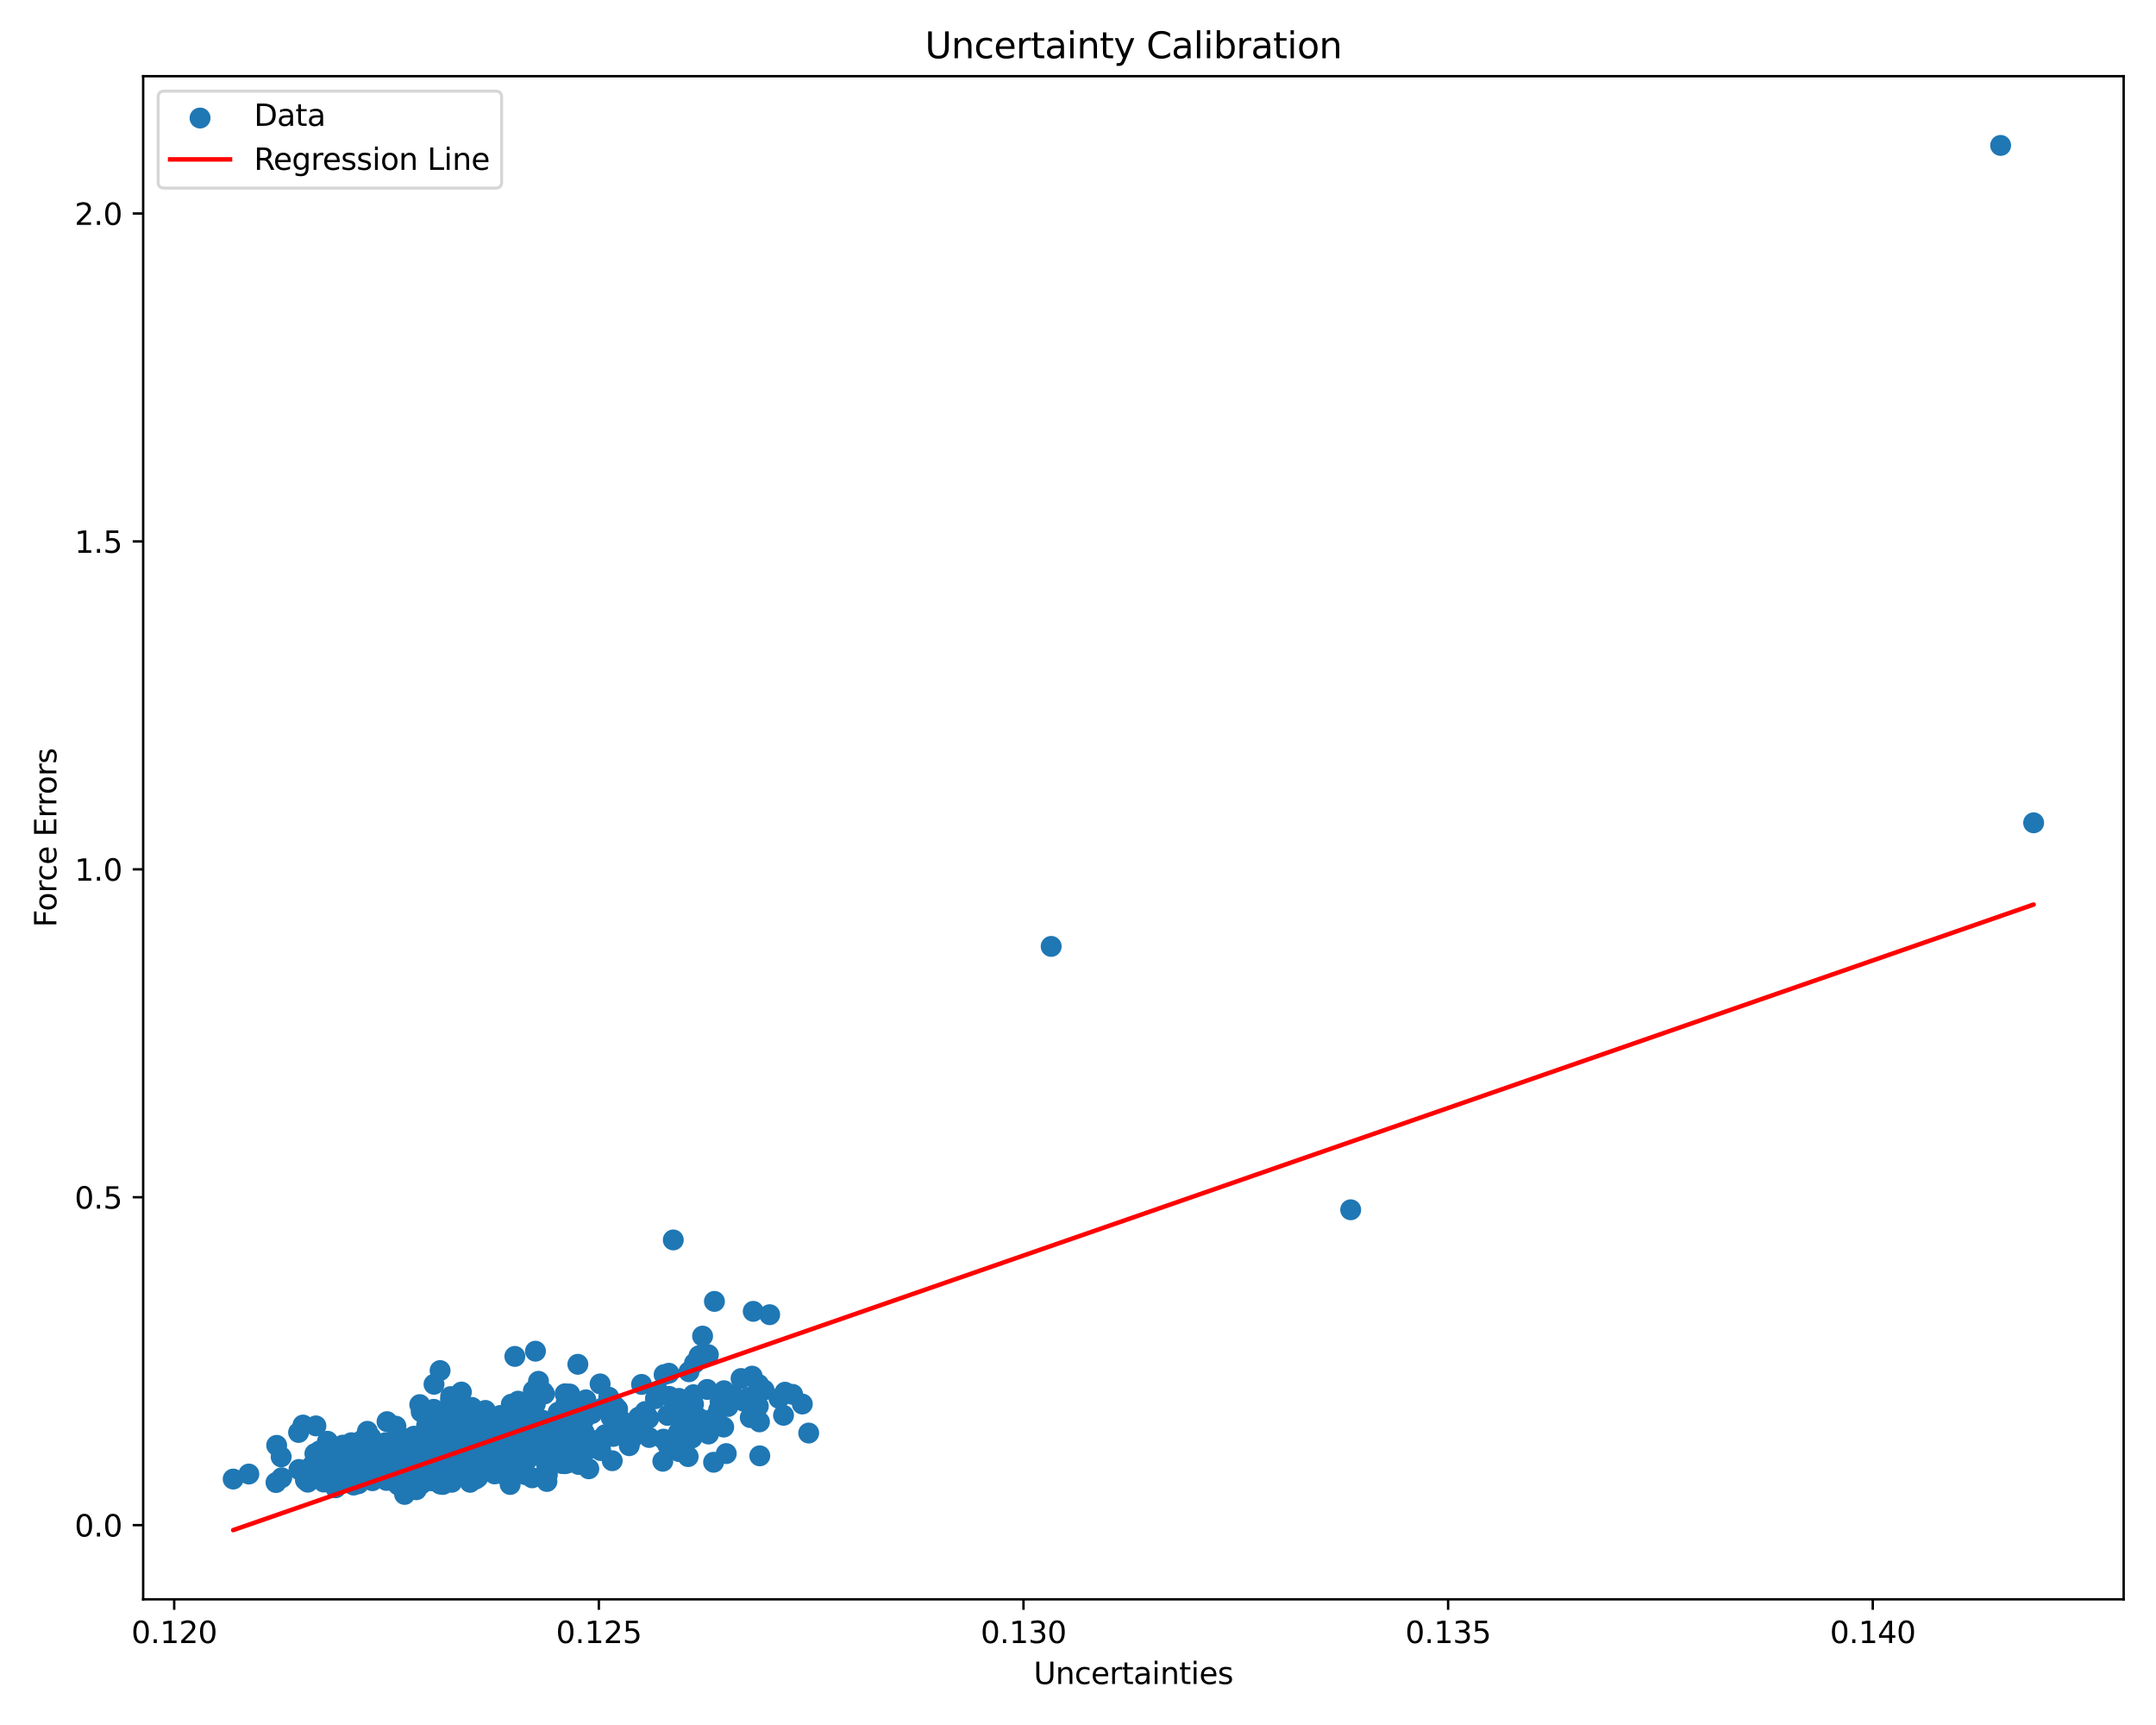 <?xml version="1.0" encoding="utf-8" standalone="no"?>
<!DOCTYPE svg PUBLIC "-//W3C//DTD SVG 1.1//EN"
  "http://www.w3.org/Graphics/SVG/1.1/DTD/svg11.dtd">
<svg xmlns:xlink="http://www.w3.org/1999/xlink" width="720pt" height="576pt" viewBox="0 0 720 576" xmlns="http://www.w3.org/2000/svg" version="1.1">
 <defs>
  <style type="text/css">*{stroke-linejoin: round; stroke-linecap: butt}</style>
 </defs>
 <g id="figure_1">
  <g id="patch_1">
   <path d="M 0 576 
L 720 576 
L 720 0 
L 0 0 
z
" style="fill: #ffffff"/>
  </g>
  <g id="axes_1">
   <g id="patch_2">
    <path d="M 47.81 534.04 
L 709.2 534.04 
L 709.2 25.44 
L 47.81 25.44 
z
" style="fill: #ffffff"/>
   </g>
   <g id="PathCollection_1">
    <defs>
     <path id="m71cd2fc1de" d="M 0 3 
C 0.796 3 1.559 2.684 2.121 2.121 
C 2.684 1.559 3 0.796 3 0 
C 3 -0.796 2.684 -1.559 2.121 -2.121 
C 1.559 -2.684 0.796 -3 0 -3 
C -0.796 -3 -1.559 -2.684 -2.121 -2.121 
C -2.684 -1.559 -3 -0.796 -3 0 
C -3 0.796 -2.684 1.559 -2.121 2.121 
C -1.559 2.684 -0.796 3 0 3 
z
" style="stroke: #1f77b4"/>
    </defs>
    <g clip-path="url(#p1d8ff38e40)">
     <use xlink:href="#m71cd2fc1de" x="138.406" y="486.185" style="fill: #1f77b4; stroke: #1f77b4"/>
     <use xlink:href="#m71cd2fc1de" x="149.491" y="484.245" style="fill: #1f77b4; stroke: #1f77b4"/>
     <use xlink:href="#m71cd2fc1de" x="130.913" y="489.113" style="fill: #1f77b4; stroke: #1f77b4"/>
     <use xlink:href="#m71cd2fc1de" x="128.389" y="488.941" style="fill: #1f77b4; stroke: #1f77b4"/>
     <use xlink:href="#m71cd2fc1de" x="143.065" y="493.153" style="fill: #1f77b4; stroke: #1f77b4"/>
     <use xlink:href="#m71cd2fc1de" x="150.122" y="485.346" style="fill: #1f77b4; stroke: #1f77b4"/>
     <use xlink:href="#m71cd2fc1de" x="169.418" y="490.157" style="fill: #1f77b4; stroke: #1f77b4"/>
     <use xlink:href="#m71cd2fc1de" x="119.808" y="491.62" style="fill: #1f77b4; stroke: #1f77b4"/>
     <use xlink:href="#m71cd2fc1de" x="146.97" y="457.649" style="fill: #1f77b4; stroke: #1f77b4"/>
     <use xlink:href="#m71cd2fc1de" x="171.718" y="477.517" style="fill: #1f77b4; stroke: #1f77b4"/>
     <use xlink:href="#m71cd2fc1de" x="146.474" y="481.716" style="fill: #1f77b4; stroke: #1f77b4"/>
     <use xlink:href="#m71cd2fc1de" x="181.189" y="483.395" style="fill: #1f77b4; stroke: #1f77b4"/>
     <use xlink:href="#m71cd2fc1de" x="194.572" y="477.914" style="fill: #1f77b4; stroke: #1f77b4"/>
     <use xlink:href="#m71cd2fc1de" x="158.688" y="487.702" style="fill: #1f77b4; stroke: #1f77b4"/>
     <use xlink:href="#m71cd2fc1de" x="142.641" y="482.203" style="fill: #1f77b4; stroke: #1f77b4"/>
     <use xlink:href="#m71cd2fc1de" x="135.118" y="499.005" style="fill: #1f77b4; stroke: #1f77b4"/>
     <use xlink:href="#m71cd2fc1de" x="143.37" y="490.358" style="fill: #1f77b4; stroke: #1f77b4"/>
     <use xlink:href="#m71cd2fc1de" x="127.703" y="490.922" style="fill: #1f77b4; stroke: #1f77b4"/>
     <use xlink:href="#m71cd2fc1de" x="200.448" y="480.613" style="fill: #1f77b4; stroke: #1f77b4"/>
     <use xlink:href="#m71cd2fc1de" x="150.486" y="466.343" style="fill: #1f77b4; stroke: #1f77b4"/>
     <use xlink:href="#m71cd2fc1de" x="151.407" y="481.337" style="fill: #1f77b4; stroke: #1f77b4"/>
     <use xlink:href="#m71cd2fc1de" x="83.102" y="492.202" style="fill: #1f77b4; stroke: #1f77b4"/>
     <use xlink:href="#m71cd2fc1de" x="204.809" y="479.646" style="fill: #1f77b4; stroke: #1f77b4"/>
     <use xlink:href="#m71cd2fc1de" x="260.137" y="466.941" style="fill: #1f77b4; stroke: #1f77b4"/>
     <use xlink:href="#m71cd2fc1de" x="163.088" y="483.225" style="fill: #1f77b4; stroke: #1f77b4"/>
     <use xlink:href="#m71cd2fc1de" x="233.442" y="452.707" style="fill: #1f77b4; stroke: #1f77b4"/>
     <use xlink:href="#m71cd2fc1de" x="167.042" y="472.651" style="fill: #1f77b4; stroke: #1f77b4"/>
     <use xlink:href="#m71cd2fc1de" x="182.404" y="488.586" style="fill: #1f77b4; stroke: #1f77b4"/>
     <use xlink:href="#m71cd2fc1de" x="155.728" y="488.108" style="fill: #1f77b4; stroke: #1f77b4"/>
     <use xlink:href="#m71cd2fc1de" x="174.907" y="485.79" style="fill: #1f77b4; stroke: #1f77b4"/>
     <use xlink:href="#m71cd2fc1de" x="165.61" y="487.755" style="fill: #1f77b4; stroke: #1f77b4"/>
     <use xlink:href="#m71cd2fc1de" x="137.257" y="485.326" style="fill: #1f77b4; stroke: #1f77b4"/>
     <use xlink:href="#m71cd2fc1de" x="148.874" y="485.478" style="fill: #1f77b4; stroke: #1f77b4"/>
     <use xlink:href="#m71cd2fc1de" x="182.647" y="494.681" style="fill: #1f77b4; stroke: #1f77b4"/>
     <use xlink:href="#m71cd2fc1de" x="193.594" y="485.968" style="fill: #1f77b4; stroke: #1f77b4"/>
     <use xlink:href="#m71cd2fc1de" x="155.753" y="490.415" style="fill: #1f77b4; stroke: #1f77b4"/>
     <use xlink:href="#m71cd2fc1de" x="153.745" y="489.341" style="fill: #1f77b4; stroke: #1f77b4"/>
     <use xlink:href="#m71cd2fc1de" x="194.095" y="487.74" style="fill: #1f77b4; stroke: #1f77b4"/>
     <use xlink:href="#m71cd2fc1de" x="181.814" y="465.459" style="fill: #1f77b4; stroke: #1f77b4"/>
     <use xlink:href="#m71cd2fc1de" x="222.952" y="472.623" style="fill: #1f77b4; stroke: #1f77b4"/>
     <use xlink:href="#m71cd2fc1de" x="130.661" y="493.566" style="fill: #1f77b4; stroke: #1f77b4"/>
     <use xlink:href="#m71cd2fc1de" x="197.71" y="471.987" style="fill: #1f77b4; stroke: #1f77b4"/>
     <use xlink:href="#m71cd2fc1de" x="141.62" y="487.99" style="fill: #1f77b4; stroke: #1f77b4"/>
     <use xlink:href="#m71cd2fc1de" x="158.516" y="482.534" style="fill: #1f77b4; stroke: #1f77b4"/>
     <use xlink:href="#m71cd2fc1de" x="157.066" y="479.847" style="fill: #1f77b4; stroke: #1f77b4"/>
     <use xlink:href="#m71cd2fc1de" x="212.852" y="478.197" style="fill: #1f77b4; stroke: #1f77b4"/>
     <use xlink:href="#m71cd2fc1de" x="168.911" y="474.789" style="fill: #1f77b4; stroke: #1f77b4"/>
     <use xlink:href="#m71cd2fc1de" x="127.094" y="485.272" style="fill: #1f77b4; stroke: #1f77b4"/>
     <use xlink:href="#m71cd2fc1de" x="216.637" y="473.6" style="fill: #1f77b4; stroke: #1f77b4"/>
     <use xlink:href="#m71cd2fc1de" x="126.461" y="490.526" style="fill: #1f77b4; stroke: #1f77b4"/>
     <use xlink:href="#m71cd2fc1de" x="253.599" y="463.276" style="fill: #1f77b4; stroke: #1f77b4"/>
     <use xlink:href="#m71cd2fc1de" x="188.139" y="481.51" style="fill: #1f77b4; stroke: #1f77b4"/>
     <use xlink:href="#m71cd2fc1de" x="123.828" y="479.889" style="fill: #1f77b4; stroke: #1f77b4"/>
     <use xlink:href="#m71cd2fc1de" x="174.7" y="482.548" style="fill: #1f77b4; stroke: #1f77b4"/>
     <use xlink:href="#m71cd2fc1de" x="148.299" y="487.988" style="fill: #1f77b4; stroke: #1f77b4"/>
     <use xlink:href="#m71cd2fc1de" x="189.474" y="488.529" style="fill: #1f77b4; stroke: #1f77b4"/>
     <use xlink:href="#m71cd2fc1de" x="169.779" y="493.349" style="fill: #1f77b4; stroke: #1f77b4"/>
     <use xlink:href="#m71cd2fc1de" x="156.02" y="480.788" style="fill: #1f77b4; stroke: #1f77b4"/>
     <use xlink:href="#m71cd2fc1de" x="148.704" y="485.124" style="fill: #1f77b4; stroke: #1f77b4"/>
     <use xlink:href="#m71cd2fc1de" x="166.217" y="476.965" style="fill: #1f77b4; stroke: #1f77b4"/>
     <use xlink:href="#m71cd2fc1de" x="151.874" y="473.482" style="fill: #1f77b4; stroke: #1f77b4"/>
     <use xlink:href="#m71cd2fc1de" x="172.91" y="487.069" style="fill: #1f77b4; stroke: #1f77b4"/>
     <use xlink:href="#m71cd2fc1de" x="150.849" y="494.958" style="fill: #1f77b4; stroke: #1f77b4"/>
     <use xlink:href="#m71cd2fc1de" x="128.532" y="492.054" style="fill: #1f77b4; stroke: #1f77b4"/>
     <use xlink:href="#m71cd2fc1de" x="132.158" y="485.915" style="fill: #1f77b4; stroke: #1f77b4"/>
     <use xlink:href="#m71cd2fc1de" x="200.414" y="462.1" style="fill: #1f77b4; stroke: #1f77b4"/>
     <use xlink:href="#m71cd2fc1de" x="134.431" y="490.251" style="fill: #1f77b4; stroke: #1f77b4"/>
     <use xlink:href="#m71cd2fc1de" x="154.082" y="464.829" style="fill: #1f77b4; stroke: #1f77b4"/>
     <use xlink:href="#m71cd2fc1de" x="139.056" y="486.989" style="fill: #1f77b4; stroke: #1f77b4"/>
     <use xlink:href="#m71cd2fc1de" x="185.334" y="477.174" style="fill: #1f77b4; stroke: #1f77b4"/>
     <use xlink:href="#m71cd2fc1de" x="172.174" y="475.4" style="fill: #1f77b4; stroke: #1f77b4"/>
     <use xlink:href="#m71cd2fc1de" x="112.493" y="483.226" style="fill: #1f77b4; stroke: #1f77b4"/>
     <use xlink:href="#m71cd2fc1de" x="144.83" y="470.589" style="fill: #1f77b4; stroke: #1f77b4"/>
     <use xlink:href="#m71cd2fc1de" x="223.492" y="466.276" style="fill: #1f77b4; stroke: #1f77b4"/>
     <use xlink:href="#m71cd2fc1de" x="112.094" y="496.8" style="fill: #1f77b4; stroke: #1f77b4"/>
     <use xlink:href="#m71cd2fc1de" x="116.821" y="482.927" style="fill: #1f77b4; stroke: #1f77b4"/>
     <use xlink:href="#m71cd2fc1de" x="118.373" y="492.412" style="fill: #1f77b4; stroke: #1f77b4"/>
     <use xlink:href="#m71cd2fc1de" x="183.44" y="484.475" style="fill: #1f77b4; stroke: #1f77b4"/>
     <use xlink:href="#m71cd2fc1de" x="142.433" y="486.458" style="fill: #1f77b4; stroke: #1f77b4"/>
     <use xlink:href="#m71cd2fc1de" x="133.664" y="491.628" style="fill: #1f77b4; stroke: #1f77b4"/>
     <use xlink:href="#m71cd2fc1de" x="165.714" y="483.85" style="fill: #1f77b4; stroke: #1f77b4"/>
     <use xlink:href="#m71cd2fc1de" x="161.894" y="483.969" style="fill: #1f77b4; stroke: #1f77b4"/>
     <use xlink:href="#m71cd2fc1de" x="243.123" y="469.652" style="fill: #1f77b4; stroke: #1f77b4"/>
     <use xlink:href="#m71cd2fc1de" x="144.688" y="489.846" style="fill: #1f77b4; stroke: #1f77b4"/>
     <use xlink:href="#m71cd2fc1de" x="178.792" y="477.78" style="fill: #1f77b4; stroke: #1f77b4"/>
     <use xlink:href="#m71cd2fc1de" x="124.195" y="487.977" style="fill: #1f77b4; stroke: #1f77b4"/>
     <use xlink:href="#m71cd2fc1de" x="146.887" y="472.459" style="fill: #1f77b4; stroke: #1f77b4"/>
     <use xlink:href="#m71cd2fc1de" x="135.331" y="491.818" style="fill: #1f77b4; stroke: #1f77b4"/>
     <use xlink:href="#m71cd2fc1de" x="188.92" y="468.934" style="fill: #1f77b4; stroke: #1f77b4"/>
     <use xlink:href="#m71cd2fc1de" x="167.033" y="490.279" style="fill: #1f77b4; stroke: #1f77b4"/>
     <use xlink:href="#m71cd2fc1de" x="190.274" y="465.476" style="fill: #1f77b4; stroke: #1f77b4"/>
     <use xlink:href="#m71cd2fc1de" x="140.33" y="488.011" style="fill: #1f77b4; stroke: #1f77b4"/>
     <use xlink:href="#m71cd2fc1de" x="156.124" y="476.85" style="fill: #1f77b4; stroke: #1f77b4"/>
     <use xlink:href="#m71cd2fc1de" x="124.023" y="484.129" style="fill: #1f77b4; stroke: #1f77b4"/>
     <use xlink:href="#m71cd2fc1de" x="125.692" y="491.594" style="fill: #1f77b4; stroke: #1f77b4"/>
     <use xlink:href="#m71cd2fc1de" x="137.303" y="493.561" style="fill: #1f77b4; stroke: #1f77b4"/>
     <use xlink:href="#m71cd2fc1de" x="120.043" y="488.492" style="fill: #1f77b4; stroke: #1f77b4"/>
     <use xlink:href="#m71cd2fc1de" x="132.543" y="490.345" style="fill: #1f77b4; stroke: #1f77b4"/>
     <use xlink:href="#m71cd2fc1de" x="155.8" y="488.259" style="fill: #1f77b4; stroke: #1f77b4"/>
     <use xlink:href="#m71cd2fc1de" x="109.377" y="481.245" style="fill: #1f77b4; stroke: #1f77b4"/>
     <use xlink:href="#m71cd2fc1de" x="190.865" y="485.389" style="fill: #1f77b4; stroke: #1f77b4"/>
     <use xlink:href="#m71cd2fc1de" x="192.809" y="468.549" style="fill: #1f77b4; stroke: #1f77b4"/>
     <use xlink:href="#m71cd2fc1de" x="194.471" y="481.509" style="fill: #1f77b4; stroke: #1f77b4"/>
     <use xlink:href="#m71cd2fc1de" x="158.341" y="482.95" style="fill: #1f77b4; stroke: #1f77b4"/>
     <use xlink:href="#m71cd2fc1de" x="133.058" y="495.895" style="fill: #1f77b4; stroke: #1f77b4"/>
     <use xlink:href="#m71cd2fc1de" x="147.428" y="476.938" style="fill: #1f77b4; stroke: #1f77b4"/>
     <use xlink:href="#m71cd2fc1de" x="120.615" y="492.768" style="fill: #1f77b4; stroke: #1f77b4"/>
     <use xlink:href="#m71cd2fc1de" x="139.861" y="487.209" style="fill: #1f77b4; stroke: #1f77b4"/>
     <use xlink:href="#m71cd2fc1de" x="132.651" y="489.145" style="fill: #1f77b4; stroke: #1f77b4"/>
     <use xlink:href="#m71cd2fc1de" x="229.815" y="486.38" style="fill: #1f77b4; stroke: #1f77b4"/>
     <use xlink:href="#m71cd2fc1de" x="229.779" y="472.881" style="fill: #1f77b4; stroke: #1f77b4"/>
     <use xlink:href="#m71cd2fc1de" x="108.098" y="494.879" style="fill: #1f77b4; stroke: #1f77b4"/>
     <use xlink:href="#m71cd2fc1de" x="117.173" y="493.547" style="fill: #1f77b4; stroke: #1f77b4"/>
     <use xlink:href="#m71cd2fc1de" x="196.172" y="484.011" style="fill: #1f77b4; stroke: #1f77b4"/>
     <use xlink:href="#m71cd2fc1de" x="117.592" y="490.676" style="fill: #1f77b4; stroke: #1f77b4"/>
     <use xlink:href="#m71cd2fc1de" x="151.499" y="478.114" style="fill: #1f77b4; stroke: #1f77b4"/>
     <use xlink:href="#m71cd2fc1de" x="122.639" y="487.048" style="fill: #1f77b4; stroke: #1f77b4"/>
     <use xlink:href="#m71cd2fc1de" x="139.022" y="491.426" style="fill: #1f77b4; stroke: #1f77b4"/>
     <use xlink:href="#m71cd2fc1de" x="172.807" y="482.107" style="fill: #1f77b4; stroke: #1f77b4"/>
     <use xlink:href="#m71cd2fc1de" x="186.733" y="487.163" style="fill: #1f77b4; stroke: #1f77b4"/>
     <use xlink:href="#m71cd2fc1de" x="136.091" y="481.936" style="fill: #1f77b4; stroke: #1f77b4"/>
     <use xlink:href="#m71cd2fc1de" x="145.765" y="481.486" style="fill: #1f77b4; stroke: #1f77b4"/>
     <use xlink:href="#m71cd2fc1de" x="171.053" y="481.118" style="fill: #1f77b4; stroke: #1f77b4"/>
     <use xlink:href="#m71cd2fc1de" x="132.075" y="484.574" style="fill: #1f77b4; stroke: #1f77b4"/>
     <use xlink:href="#m71cd2fc1de" x="182.375" y="477.005" style="fill: #1f77b4; stroke: #1f77b4"/>
     <use xlink:href="#m71cd2fc1de" x="160.415" y="482.207" style="fill: #1f77b4; stroke: #1f77b4"/>
     <use xlink:href="#m71cd2fc1de" x="125.108" y="487.033" style="fill: #1f77b4; stroke: #1f77b4"/>
     <use xlink:href="#m71cd2fc1de" x="176.698" y="484.659" style="fill: #1f77b4; stroke: #1f77b4"/>
     <use xlink:href="#m71cd2fc1de" x="195.113" y="478.371" style="fill: #1f77b4; stroke: #1f77b4"/>
     <use xlink:href="#m71cd2fc1de" x="133.908" y="491.793" style="fill: #1f77b4; stroke: #1f77b4"/>
     <use xlink:href="#m71cd2fc1de" x="228.887" y="474.71" style="fill: #1f77b4; stroke: #1f77b4"/>
     <use xlink:href="#m71cd2fc1de" x="114.304" y="493.62" style="fill: #1f77b4; stroke: #1f77b4"/>
     <use xlink:href="#m71cd2fc1de" x="221.59" y="480.549" style="fill: #1f77b4; stroke: #1f77b4"/>
     <use xlink:href="#m71cd2fc1de" x="147.887" y="483.831" style="fill: #1f77b4; stroke: #1f77b4"/>
     <use xlink:href="#m71cd2fc1de" x="118.075" y="495.887" style="fill: #1f77b4; stroke: #1f77b4"/>
     <use xlink:href="#m71cd2fc1de" x="171.981" y="480.424" style="fill: #1f77b4; stroke: #1f77b4"/>
     <use xlink:href="#m71cd2fc1de" x="133.764" y="484.485" style="fill: #1f77b4; stroke: #1f77b4"/>
     <use xlink:href="#m71cd2fc1de" x="132.693" y="486.533" style="fill: #1f77b4; stroke: #1f77b4"/>
     <use xlink:href="#m71cd2fc1de" x="199.861" y="480.894" style="fill: #1f77b4; stroke: #1f77b4"/>
     <use xlink:href="#m71cd2fc1de" x="161.695" y="484.063" style="fill: #1f77b4; stroke: #1f77b4"/>
     <use xlink:href="#m71cd2fc1de" x="130.038" y="485.434" style="fill: #1f77b4; stroke: #1f77b4"/>
     <use xlink:href="#m71cd2fc1de" x="132.044" y="491.753" style="fill: #1f77b4; stroke: #1f77b4"/>
     <use xlink:href="#m71cd2fc1de" x="115.689" y="484.678" style="fill: #1f77b4; stroke: #1f77b4"/>
     <use xlink:href="#m71cd2fc1de" x="188.669" y="488.747" style="fill: #1f77b4; stroke: #1f77b4"/>
     <use xlink:href="#m71cd2fc1de" x="154.687" y="473.337" style="fill: #1f77b4; stroke: #1f77b4"/>
     <use xlink:href="#m71cd2fc1de" x="144.301" y="486.814" style="fill: #1f77b4; stroke: #1f77b4"/>
     <use xlink:href="#m71cd2fc1de" x="251.549" y="437.877" style="fill: #1f77b4; stroke: #1f77b4"/>
     <use xlink:href="#m71cd2fc1de" x="166.306" y="483.759" style="fill: #1f77b4; stroke: #1f77b4"/>
     <use xlink:href="#m71cd2fc1de" x="142.513" y="478.925" style="fill: #1f77b4; stroke: #1f77b4"/>
     <use xlink:href="#m71cd2fc1de" x="143.717" y="486.576" style="fill: #1f77b4; stroke: #1f77b4"/>
     <use xlink:href="#m71cd2fc1de" x="166.299" y="488.708" style="fill: #1f77b4; stroke: #1f77b4"/>
     <use xlink:href="#m71cd2fc1de" x="129.087" y="487.963" style="fill: #1f77b4; stroke: #1f77b4"/>
     <use xlink:href="#m71cd2fc1de" x="178.493" y="474.707" style="fill: #1f77b4; stroke: #1f77b4"/>
     <use xlink:href="#m71cd2fc1de" x="142.21" y="484.647" style="fill: #1f77b4; stroke: #1f77b4"/>
     <use xlink:href="#m71cd2fc1de" x="178.118" y="464.408" style="fill: #1f77b4; stroke: #1f77b4"/>
     <use xlink:href="#m71cd2fc1de" x="116.396" y="489.26" style="fill: #1f77b4; stroke: #1f77b4"/>
     <use xlink:href="#m71cd2fc1de" x="215.951" y="472.653" style="fill: #1f77b4; stroke: #1f77b4"/>
     <use xlink:href="#m71cd2fc1de" x="132.542" y="489.503" style="fill: #1f77b4; stroke: #1f77b4"/>
     <use xlink:href="#m71cd2fc1de" x="262.15" y="464.875" style="fill: #1f77b4; stroke: #1f77b4"/>
     <use xlink:href="#m71cd2fc1de" x="139.233" y="484.922" style="fill: #1f77b4; stroke: #1f77b4"/>
     <use xlink:href="#m71cd2fc1de" x="182.507" y="491.782" style="fill: #1f77b4; stroke: #1f77b4"/>
     <use xlink:href="#m71cd2fc1de" x="126.789" y="487.099" style="fill: #1f77b4; stroke: #1f77b4"/>
     <use xlink:href="#m71cd2fc1de" x="145.095" y="474.865" style="fill: #1f77b4; stroke: #1f77b4"/>
     <use xlink:href="#m71cd2fc1de" x="142.761" y="484.485" style="fill: #1f77b4; stroke: #1f77b4"/>
     <use xlink:href="#m71cd2fc1de" x="135.161" y="486.965" style="fill: #1f77b4; stroke: #1f77b4"/>
     <use xlink:href="#m71cd2fc1de" x="147.282" y="484.541" style="fill: #1f77b4; stroke: #1f77b4"/>
     <use xlink:href="#m71cd2fc1de" x="148.375" y="492.143" style="fill: #1f77b4; stroke: #1f77b4"/>
     <use xlink:href="#m71cd2fc1de" x="143.998" y="494.446" style="fill: #1f77b4; stroke: #1f77b4"/>
     <use xlink:href="#m71cd2fc1de" x="92.393" y="482.62" style="fill: #1f77b4; stroke: #1f77b4"/>
     <use xlink:href="#m71cd2fc1de" x="142.155" y="484.026" style="fill: #1f77b4; stroke: #1f77b4"/>
     <use xlink:href="#m71cd2fc1de" x="140.439" y="491.415" style="fill: #1f77b4; stroke: #1f77b4"/>
     <use xlink:href="#m71cd2fc1de" x="147.114" y="480.521" style="fill: #1f77b4; stroke: #1f77b4"/>
     <use xlink:href="#m71cd2fc1de" x="160.912" y="481.818" style="fill: #1f77b4; stroke: #1f77b4"/>
     <use xlink:href="#m71cd2fc1de" x="196.634" y="490.447" style="fill: #1f77b4; stroke: #1f77b4"/>
     <use xlink:href="#m71cd2fc1de" x="139.682" y="485.624" style="fill: #1f77b4; stroke: #1f77b4"/>
     <use xlink:href="#m71cd2fc1de" x="138.266" y="484.577" style="fill: #1f77b4; stroke: #1f77b4"/>
     <use xlink:href="#m71cd2fc1de" x="138.905" y="489.539" style="fill: #1f77b4; stroke: #1f77b4"/>
     <use xlink:href="#m71cd2fc1de" x="188.7" y="465.398" style="fill: #1f77b4; stroke: #1f77b4"/>
     <use xlink:href="#m71cd2fc1de" x="170.066" y="486.704" style="fill: #1f77b4; stroke: #1f77b4"/>
     <use xlink:href="#m71cd2fc1de" x="131.774" y="490.137" style="fill: #1f77b4; stroke: #1f77b4"/>
     <use xlink:href="#m71cd2fc1de" x="102.795" y="494.918" style="fill: #1f77b4; stroke: #1f77b4"/>
     <use xlink:href="#m71cd2fc1de" x="134.005" y="489.706" style="fill: #1f77b4; stroke: #1f77b4"/>
     <use xlink:href="#m71cd2fc1de" x="679.137" y="274.746" style="fill: #1f77b4; stroke: #1f77b4"/>
     <use xlink:href="#m71cd2fc1de" x="130.491" y="485.006" style="fill: #1f77b4; stroke: #1f77b4"/>
     <use xlink:href="#m71cd2fc1de" x="151.969" y="488.736" style="fill: #1f77b4; stroke: #1f77b4"/>
     <use xlink:href="#m71cd2fc1de" x="167.119" y="486.635" style="fill: #1f77b4; stroke: #1f77b4"/>
     <use xlink:href="#m71cd2fc1de" x="159.868" y="484.849" style="fill: #1f77b4; stroke: #1f77b4"/>
     <use xlink:href="#m71cd2fc1de" x="137.841" y="483.994" style="fill: #1f77b4; stroke: #1f77b4"/>
     <use xlink:href="#m71cd2fc1de" x="214.247" y="462.272" style="fill: #1f77b4; stroke: #1f77b4"/>
     <use xlink:href="#m71cd2fc1de" x="134.113" y="490.157" style="fill: #1f77b4; stroke: #1f77b4"/>
     <use xlink:href="#m71cd2fc1de" x="226.804" y="484.709" style="fill: #1f77b4; stroke: #1f77b4"/>
     <use xlink:href="#m71cd2fc1de" x="142.181" y="484.286" style="fill: #1f77b4; stroke: #1f77b4"/>
     <use xlink:href="#m71cd2fc1de" x="118.568" y="490.958" style="fill: #1f77b4; stroke: #1f77b4"/>
     <use xlink:href="#m71cd2fc1de" x="216.79" y="479.995" style="fill: #1f77b4; stroke: #1f77b4"/>
     <use xlink:href="#m71cd2fc1de" x="136.496" y="492.762" style="fill: #1f77b4; stroke: #1f77b4"/>
     <use xlink:href="#m71cd2fc1de" x="139.465" y="481.961" style="fill: #1f77b4; stroke: #1f77b4"/>
     <use xlink:href="#m71cd2fc1de" x="164.925" y="473.492" style="fill: #1f77b4; stroke: #1f77b4"/>
     <use xlink:href="#m71cd2fc1de" x="240.482" y="467.974" style="fill: #1f77b4; stroke: #1f77b4"/>
     <use xlink:href="#m71cd2fc1de" x="206.221" y="470.681" style="fill: #1f77b4; stroke: #1f77b4"/>
     <use xlink:href="#m71cd2fc1de" x="138.724" y="489.042" style="fill: #1f77b4; stroke: #1f77b4"/>
     <use xlink:href="#m71cd2fc1de" x="118.865" y="491.185" style="fill: #1f77b4; stroke: #1f77b4"/>
     <use xlink:href="#m71cd2fc1de" x="181.667" y="484.516" style="fill: #1f77b4; stroke: #1f77b4"/>
     <use xlink:href="#m71cd2fc1de" x="250.93" y="468.589" style="fill: #1f77b4; stroke: #1f77b4"/>
     <use xlink:href="#m71cd2fc1de" x="164.203" y="477.508" style="fill: #1f77b4; stroke: #1f77b4"/>
     <use xlink:href="#m71cd2fc1de" x="169.958" y="481.676" style="fill: #1f77b4; stroke: #1f77b4"/>
     <use xlink:href="#m71cd2fc1de" x="134.47" y="488.835" style="fill: #1f77b4; stroke: #1f77b4"/>
     <use xlink:href="#m71cd2fc1de" x="226.585" y="478.264" style="fill: #1f77b4; stroke: #1f77b4"/>
     <use xlink:href="#m71cd2fc1de" x="116.033" y="491.338" style="fill: #1f77b4; stroke: #1f77b4"/>
     <use xlink:href="#m71cd2fc1de" x="154.933" y="471.572" style="fill: #1f77b4; stroke: #1f77b4"/>
     <use xlink:href="#m71cd2fc1de" x="102.021" y="492.199" style="fill: #1f77b4; stroke: #1f77b4"/>
     <use xlink:href="#m71cd2fc1de" x="149.706" y="477.102" style="fill: #1f77b4; stroke: #1f77b4"/>
     <use xlink:href="#m71cd2fc1de" x="142.073" y="488.427" style="fill: #1f77b4; stroke: #1f77b4"/>
     <use xlink:href="#m71cd2fc1de" x="155.608" y="484.585" style="fill: #1f77b4; stroke: #1f77b4"/>
     <use xlink:href="#m71cd2fc1de" x="169.597" y="482.892" style="fill: #1f77b4; stroke: #1f77b4"/>
     <use xlink:href="#m71cd2fc1de" x="165.862" y="491.766" style="fill: #1f77b4; stroke: #1f77b4"/>
     <use xlink:href="#m71cd2fc1de" x="113.438" y="489.531" style="fill: #1f77b4; stroke: #1f77b4"/>
     <use xlink:href="#m71cd2fc1de" x="140.665" y="471.445" style="fill: #1f77b4; stroke: #1f77b4"/>
     <use xlink:href="#m71cd2fc1de" x="193.21" y="488.997" style="fill: #1f77b4; stroke: #1f77b4"/>
     <use xlink:href="#m71cd2fc1de" x="128.833" y="491.329" style="fill: #1f77b4; stroke: #1f77b4"/>
     <use xlink:href="#m71cd2fc1de" x="179.883" y="482.369" style="fill: #1f77b4; stroke: #1f77b4"/>
     <use xlink:href="#m71cd2fc1de" x="115.11" y="488.56" style="fill: #1f77b4; stroke: #1f77b4"/>
     <use xlink:href="#m71cd2fc1de" x="270.068" y="478.51" style="fill: #1f77b4; stroke: #1f77b4"/>
     <use xlink:href="#m71cd2fc1de" x="119.237" y="493.789" style="fill: #1f77b4; stroke: #1f77b4"/>
     <use xlink:href="#m71cd2fc1de" x="119.823" y="495.33" style="fill: #1f77b4; stroke: #1f77b4"/>
     <use xlink:href="#m71cd2fc1de" x="174.547" y="473.502" style="fill: #1f77b4; stroke: #1f77b4"/>
     <use xlink:href="#m71cd2fc1de" x="129.838" y="486.677" style="fill: #1f77b4; stroke: #1f77b4"/>
     <use xlink:href="#m71cd2fc1de" x="228.988" y="474.296" style="fill: #1f77b4; stroke: #1f77b4"/>
     <use xlink:href="#m71cd2fc1de" x="124.727" y="487.24" style="fill: #1f77b4; stroke: #1f77b4"/>
     <use xlink:href="#m71cd2fc1de" x="164.06" y="482.518" style="fill: #1f77b4; stroke: #1f77b4"/>
     <use xlink:href="#m71cd2fc1de" x="213.096" y="475.408" style="fill: #1f77b4; stroke: #1f77b4"/>
     <use xlink:href="#m71cd2fc1de" x="242.534" y="485.374" style="fill: #1f77b4; stroke: #1f77b4"/>
     <use xlink:href="#m71cd2fc1de" x="133.372" y="493.365" style="fill: #1f77b4; stroke: #1f77b4"/>
     <use xlink:href="#m71cd2fc1de" x="144.441" y="486.773" style="fill: #1f77b4; stroke: #1f77b4"/>
     <use xlink:href="#m71cd2fc1de" x="210.136" y="482.73" style="fill: #1f77b4; stroke: #1f77b4"/>
     <use xlink:href="#m71cd2fc1de" x="122.693" y="477.937" style="fill: #1f77b4; stroke: #1f77b4"/>
     <use xlink:href="#m71cd2fc1de" x="225.581" y="471.56" style="fill: #1f77b4; stroke: #1f77b4"/>
     <use xlink:href="#m71cd2fc1de" x="170.742" y="468.878" style="fill: #1f77b4; stroke: #1f77b4"/>
     <use xlink:href="#m71cd2fc1de" x="126.391" y="486.463" style="fill: #1f77b4; stroke: #1f77b4"/>
     <use xlink:href="#m71cd2fc1de" x="186.399" y="471.565" style="fill: #1f77b4; stroke: #1f77b4"/>
     <use xlink:href="#m71cd2fc1de" x="167.707" y="490.612" style="fill: #1f77b4; stroke: #1f77b4"/>
     <use xlink:href="#m71cd2fc1de" x="140.766" y="495.496" style="fill: #1f77b4; stroke: #1f77b4"/>
     <use xlink:href="#m71cd2fc1de" x="130.867" y="483.528" style="fill: #1f77b4; stroke: #1f77b4"/>
     <use xlink:href="#m71cd2fc1de" x="196.016" y="484.162" style="fill: #1f77b4; stroke: #1f77b4"/>
     <use xlink:href="#m71cd2fc1de" x="159.734" y="483.124" style="fill: #1f77b4; stroke: #1f77b4"/>
     <use xlink:href="#m71cd2fc1de" x="128.765" y="481.736" style="fill: #1f77b4; stroke: #1f77b4"/>
     <use xlink:href="#m71cd2fc1de" x="130.357" y="491.479" style="fill: #1f77b4; stroke: #1f77b4"/>
     <use xlink:href="#m71cd2fc1de" x="177.716" y="493.466" style="fill: #1f77b4; stroke: #1f77b4"/>
     <use xlink:href="#m71cd2fc1de" x="116.21" y="490.691" style="fill: #1f77b4; stroke: #1f77b4"/>
     <use xlink:href="#m71cd2fc1de" x="160.547" y="490.109" style="fill: #1f77b4; stroke: #1f77b4"/>
     <use xlink:href="#m71cd2fc1de" x="182.792" y="492.437" style="fill: #1f77b4; stroke: #1f77b4"/>
     <use xlink:href="#m71cd2fc1de" x="153.761" y="487.022" style="fill: #1f77b4; stroke: #1f77b4"/>
     <use xlink:href="#m71cd2fc1de" x="102.041" y="491.584" style="fill: #1f77b4; stroke: #1f77b4"/>
     <use xlink:href="#m71cd2fc1de" x="173.018" y="467.868" style="fill: #1f77b4; stroke: #1f77b4"/>
     <use xlink:href="#m71cd2fc1de" x="224.846" y="414.03" style="fill: #1f77b4; stroke: #1f77b4"/>
     <use xlink:href="#m71cd2fc1de" x="147.581" y="482.628" style="fill: #1f77b4; stroke: #1f77b4"/>
     <use xlink:href="#m71cd2fc1de" x="167.168" y="490.022" style="fill: #1f77b4; stroke: #1f77b4"/>
     <use xlink:href="#m71cd2fc1de" x="133.281" y="485.683" style="fill: #1f77b4; stroke: #1f77b4"/>
     <use xlink:href="#m71cd2fc1de" x="133.064" y="486.333" style="fill: #1f77b4; stroke: #1f77b4"/>
     <use xlink:href="#m71cd2fc1de" x="132.659" y="485.085" style="fill: #1f77b4; stroke: #1f77b4"/>
     <use xlink:href="#m71cd2fc1de" x="148.804" y="471.431" style="fill: #1f77b4; stroke: #1f77b4"/>
     <use xlink:href="#m71cd2fc1de" x="134.012" y="483.941" style="fill: #1f77b4; stroke: #1f77b4"/>
     <use xlink:href="#m71cd2fc1de" x="451.066" y="403.959" style="fill: #1f77b4; stroke: #1f77b4"/>
     <use xlink:href="#m71cd2fc1de" x="158.543" y="480.454" style="fill: #1f77b4; stroke: #1f77b4"/>
     <use xlink:href="#m71cd2fc1de" x="137.081" y="484.822" style="fill: #1f77b4; stroke: #1f77b4"/>
     <use xlink:href="#m71cd2fc1de" x="142.652" y="488.547" style="fill: #1f77b4; stroke: #1f77b4"/>
     <use xlink:href="#m71cd2fc1de" x="166.864" y="476.119" style="fill: #1f77b4; stroke: #1f77b4"/>
     <use xlink:href="#m71cd2fc1de" x="103.603" y="490.17" style="fill: #1f77b4; stroke: #1f77b4"/>
     <use xlink:href="#m71cd2fc1de" x="234.941" y="476.376" style="fill: #1f77b4; stroke: #1f77b4"/>
     <use xlink:href="#m71cd2fc1de" x="171.39" y="471.263" style="fill: #1f77b4; stroke: #1f77b4"/>
     <use xlink:href="#m71cd2fc1de" x="151.431" y="481.016" style="fill: #1f77b4; stroke: #1f77b4"/>
     <use xlink:href="#m71cd2fc1de" x="190.359" y="485.528" style="fill: #1f77b4; stroke: #1f77b4"/>
     <use xlink:href="#m71cd2fc1de" x="175.371" y="481.195" style="fill: #1f77b4; stroke: #1f77b4"/>
     <use xlink:href="#m71cd2fc1de" x="164.125" y="485.361" style="fill: #1f77b4; stroke: #1f77b4"/>
     <use xlink:href="#m71cd2fc1de" x="157.572" y="469.947" style="fill: #1f77b4; stroke: #1f77b4"/>
     <use xlink:href="#m71cd2fc1de" x="148.541" y="482.52" style="fill: #1f77b4; stroke: #1f77b4"/>
     <use xlink:href="#m71cd2fc1de" x="133.547" y="492.138" style="fill: #1f77b4; stroke: #1f77b4"/>
     <use xlink:href="#m71cd2fc1de" x="118.743" y="485.975" style="fill: #1f77b4; stroke: #1f77b4"/>
     <use xlink:href="#m71cd2fc1de" x="239.993" y="470.754" style="fill: #1f77b4; stroke: #1f77b4"/>
     <use xlink:href="#m71cd2fc1de" x="156.536" y="481.487" style="fill: #1f77b4; stroke: #1f77b4"/>
     <use xlink:href="#m71cd2fc1de" x="167.117" y="488.886" style="fill: #1f77b4; stroke: #1f77b4"/>
     <use xlink:href="#m71cd2fc1de" x="236.887" y="475.785" style="fill: #1f77b4; stroke: #1f77b4"/>
     <use xlink:href="#m71cd2fc1de" x="120.864" y="480.926" style="fill: #1f77b4; stroke: #1f77b4"/>
     <use xlink:href="#m71cd2fc1de" x="189.438" y="481.198" style="fill: #1f77b4; stroke: #1f77b4"/>
     <use xlink:href="#m71cd2fc1de" x="169.794" y="478.656" style="fill: #1f77b4; stroke: #1f77b4"/>
     <use xlink:href="#m71cd2fc1de" x="196.192" y="483.229" style="fill: #1f77b4; stroke: #1f77b4"/>
     <use xlink:href="#m71cd2fc1de" x="141.692" y="479.597" style="fill: #1f77b4; stroke: #1f77b4"/>
     <use xlink:href="#m71cd2fc1de" x="138.239" y="487.565" style="fill: #1f77b4; stroke: #1f77b4"/>
     <use xlink:href="#m71cd2fc1de" x="148.283" y="492.479" style="fill: #1f77b4; stroke: #1f77b4"/>
     <use xlink:href="#m71cd2fc1de" x="135.199" y="489.672" style="fill: #1f77b4; stroke: #1f77b4"/>
     <use xlink:href="#m71cd2fc1de" x="132.242" y="492.443" style="fill: #1f77b4; stroke: #1f77b4"/>
     <use xlink:href="#m71cd2fc1de" x="124.36" y="494.434" style="fill: #1f77b4; stroke: #1f77b4"/>
     <use xlink:href="#m71cd2fc1de" x="140.158" y="482.765" style="fill: #1f77b4; stroke: #1f77b4"/>
     <use xlink:href="#m71cd2fc1de" x="225.69" y="470.887" style="fill: #1f77b4; stroke: #1f77b4"/>
     <use xlink:href="#m71cd2fc1de" x="132.917" y="492.21" style="fill: #1f77b4; stroke: #1f77b4"/>
     <use xlink:href="#m71cd2fc1de" x="139.208" y="487.649" style="fill: #1f77b4; stroke: #1f77b4"/>
     <use xlink:href="#m71cd2fc1de" x="164.276" y="475.271" style="fill: #1f77b4; stroke: #1f77b4"/>
     <use xlink:href="#m71cd2fc1de" x="130.284" y="491.267" style="fill: #1f77b4; stroke: #1f77b4"/>
     <use xlink:href="#m71cd2fc1de" x="146.484" y="492.883" style="fill: #1f77b4; stroke: #1f77b4"/>
     <use xlink:href="#m71cd2fc1de" x="120.094" y="490.516" style="fill: #1f77b4; stroke: #1f77b4"/>
     <use xlink:href="#m71cd2fc1de" x="171.156" y="471.751" style="fill: #1f77b4; stroke: #1f77b4"/>
     <use xlink:href="#m71cd2fc1de" x="153.305" y="483.471" style="fill: #1f77b4; stroke: #1f77b4"/>
     <use xlink:href="#m71cd2fc1de" x="177.546" y="486.158" style="fill: #1f77b4; stroke: #1f77b4"/>
     <use xlink:href="#m71cd2fc1de" x="156.993" y="494.965" style="fill: #1f77b4; stroke: #1f77b4"/>
     <use xlink:href="#m71cd2fc1de" x="152.168" y="483.596" style="fill: #1f77b4; stroke: #1f77b4"/>
     <use xlink:href="#m71cd2fc1de" x="131.927" y="491.211" style="fill: #1f77b4; stroke: #1f77b4"/>
     <use xlink:href="#m71cd2fc1de" x="180.103" y="475.394" style="fill: #1f77b4; stroke: #1f77b4"/>
     <use xlink:href="#m71cd2fc1de" x="143.919" y="481.654" style="fill: #1f77b4; stroke: #1f77b4"/>
     <use xlink:href="#m71cd2fc1de" x="169.98" y="484.438" style="fill: #1f77b4; stroke: #1f77b4"/>
     <use xlink:href="#m71cd2fc1de" x="124.446" y="484.961" style="fill: #1f77b4; stroke: #1f77b4"/>
     <use xlink:href="#m71cd2fc1de" x="135.815" y="488.319" style="fill: #1f77b4; stroke: #1f77b4"/>
     <use xlink:href="#m71cd2fc1de" x="255.162" y="464.129" style="fill: #1f77b4; stroke: #1f77b4"/>
     <use xlink:href="#m71cd2fc1de" x="132.481" y="487.606" style="fill: #1f77b4; stroke: #1f77b4"/>
     <use xlink:href="#m71cd2fc1de" x="119.07" y="488.134" style="fill: #1f77b4; stroke: #1f77b4"/>
     <use xlink:href="#m71cd2fc1de" x="351.047" y="316.017" style="fill: #1f77b4; stroke: #1f77b4"/>
     <use xlink:href="#m71cd2fc1de" x="151.749" y="490.423" style="fill: #1f77b4; stroke: #1f77b4"/>
     <use xlink:href="#m71cd2fc1de" x="143.367" y="491.484" style="fill: #1f77b4; stroke: #1f77b4"/>
     <use xlink:href="#m71cd2fc1de" x="181.998" y="478.089" style="fill: #1f77b4; stroke: #1f77b4"/>
     <use xlink:href="#m71cd2fc1de" x="194.971" y="474.038" style="fill: #1f77b4; stroke: #1f77b4"/>
     <use xlink:href="#m71cd2fc1de" x="156.656" y="481.502" style="fill: #1f77b4; stroke: #1f77b4"/>
     <use xlink:href="#m71cd2fc1de" x="181.12" y="474.221" style="fill: #1f77b4; stroke: #1f77b4"/>
     <use xlink:href="#m71cd2fc1de" x="176.816" y="483.607" style="fill: #1f77b4; stroke: #1f77b4"/>
     <use xlink:href="#m71cd2fc1de" x="146.803" y="480.974" style="fill: #1f77b4; stroke: #1f77b4"/>
     <use xlink:href="#m71cd2fc1de" x="99.834" y="490.679" style="fill: #1f77b4; stroke: #1f77b4"/>
     <use xlink:href="#m71cd2fc1de" x="156.612" y="491.14" style="fill: #1f77b4; stroke: #1f77b4"/>
     <use xlink:href="#m71cd2fc1de" x="165.413" y="483.843" style="fill: #1f77b4; stroke: #1f77b4"/>
     <use xlink:href="#m71cd2fc1de" x="131.109" y="490.768" style="fill: #1f77b4; stroke: #1f77b4"/>
     <use xlink:href="#m71cd2fc1de" x="139.728" y="488.796" style="fill: #1f77b4; stroke: #1f77b4"/>
     <use xlink:href="#m71cd2fc1de" x="135.244" y="491.359" style="fill: #1f77b4; stroke: #1f77b4"/>
     <use xlink:href="#m71cd2fc1de" x="162.438" y="481.188" style="fill: #1f77b4; stroke: #1f77b4"/>
     <use xlink:href="#m71cd2fc1de" x="139.393" y="492.701" style="fill: #1f77b4; stroke: #1f77b4"/>
     <use xlink:href="#m71cd2fc1de" x="160.065" y="479.288" style="fill: #1f77b4; stroke: #1f77b4"/>
     <use xlink:href="#m71cd2fc1de" x="137.645" y="485.523" style="fill: #1f77b4; stroke: #1f77b4"/>
     <use xlink:href="#m71cd2fc1de" x="144.913" y="486.768" style="fill: #1f77b4; stroke: #1f77b4"/>
     <use xlink:href="#m71cd2fc1de" x="155.627" y="491.488" style="fill: #1f77b4; stroke: #1f77b4"/>
     <use xlink:href="#m71cd2fc1de" x="93.897" y="486.464" style="fill: #1f77b4; stroke: #1f77b4"/>
     <use xlink:href="#m71cd2fc1de" x="134.353" y="489.12" style="fill: #1f77b4; stroke: #1f77b4"/>
     <use xlink:href="#m71cd2fc1de" x="118.398" y="491.962" style="fill: #1f77b4; stroke: #1f77b4"/>
     <use xlink:href="#m71cd2fc1de" x="238.303" y="488.271" style="fill: #1f77b4; stroke: #1f77b4"/>
     <use xlink:href="#m71cd2fc1de" x="133.522" y="494.06" style="fill: #1f77b4; stroke: #1f77b4"/>
     <use xlink:href="#m71cd2fc1de" x="181.287" y="476.244" style="fill: #1f77b4; stroke: #1f77b4"/>
     <use xlink:href="#m71cd2fc1de" x="153.666" y="479.55" style="fill: #1f77b4; stroke: #1f77b4"/>
     <use xlink:href="#m71cd2fc1de" x="185.502" y="476.867" style="fill: #1f77b4; stroke: #1f77b4"/>
     <use xlink:href="#m71cd2fc1de" x="253.244" y="469.534" style="fill: #1f77b4; stroke: #1f77b4"/>
     <use xlink:href="#m71cd2fc1de" x="143.055" y="484.895" style="fill: #1f77b4; stroke: #1f77b4"/>
     <use xlink:href="#m71cd2fc1de" x="173.549" y="484.493" style="fill: #1f77b4; stroke: #1f77b4"/>
     <use xlink:href="#m71cd2fc1de" x="153.198" y="492.813" style="fill: #1f77b4; stroke: #1f77b4"/>
     <use xlink:href="#m71cd2fc1de" x="181.501" y="482.332" style="fill: #1f77b4; stroke: #1f77b4"/>
     <use xlink:href="#m71cd2fc1de" x="151.836" y="481.612" style="fill: #1f77b4; stroke: #1f77b4"/>
     <use xlink:href="#m71cd2fc1de" x="162.61" y="488.412" style="fill: #1f77b4; stroke: #1f77b4"/>
     <use xlink:href="#m71cd2fc1de" x="151.768" y="491.283" style="fill: #1f77b4; stroke: #1f77b4"/>
     <use xlink:href="#m71cd2fc1de" x="253.332" y="462.275" style="fill: #1f77b4; stroke: #1f77b4"/>
     <use xlink:href="#m71cd2fc1de" x="111.667" y="490.551" style="fill: #1f77b4; stroke: #1f77b4"/>
     <use xlink:href="#m71cd2fc1de" x="169.291" y="482.828" style="fill: #1f77b4; stroke: #1f77b4"/>
     <use xlink:href="#m71cd2fc1de" x="187.183" y="483.963" style="fill: #1f77b4; stroke: #1f77b4"/>
     <use xlink:href="#m71cd2fc1de" x="147.961" y="485.168" style="fill: #1f77b4; stroke: #1f77b4"/>
     <use xlink:href="#m71cd2fc1de" x="178.326" y="483.295" style="fill: #1f77b4; stroke: #1f77b4"/>
     <use xlink:href="#m71cd2fc1de" x="184.608" y="488.32" style="fill: #1f77b4; stroke: #1f77b4"/>
     <use xlink:href="#m71cd2fc1de" x="127.033" y="491.048" style="fill: #1f77b4; stroke: #1f77b4"/>
     <use xlink:href="#m71cd2fc1de" x="137.889" y="492.717" style="fill: #1f77b4; stroke: #1f77b4"/>
     <use xlink:href="#m71cd2fc1de" x="668.114" y="48.558" style="fill: #1f77b4; stroke: #1f77b4"/>
     <use xlink:href="#m71cd2fc1de" x="105.504" y="476.123" style="fill: #1f77b4; stroke: #1f77b4"/>
     <use xlink:href="#m71cd2fc1de" x="121.045" y="489.907" style="fill: #1f77b4; stroke: #1f77b4"/>
     <use xlink:href="#m71cd2fc1de" x="160.974" y="490.408" style="fill: #1f77b4; stroke: #1f77b4"/>
     <use xlink:href="#m71cd2fc1de" x="133.734" y="489.844" style="fill: #1f77b4; stroke: #1f77b4"/>
     <use xlink:href="#m71cd2fc1de" x="120.948" y="483.211" style="fill: #1f77b4; stroke: #1f77b4"/>
     <use xlink:href="#m71cd2fc1de" x="124.207" y="482.323" style="fill: #1f77b4; stroke: #1f77b4"/>
     <use xlink:href="#m71cd2fc1de" x="179.752" y="482.392" style="fill: #1f77b4; stroke: #1f77b4"/>
     <use xlink:href="#m71cd2fc1de" x="195.487" y="467.869" style="fill: #1f77b4; stroke: #1f77b4"/>
     <use xlink:href="#m71cd2fc1de" x="132.288" y="492.921" style="fill: #1f77b4; stroke: #1f77b4"/>
     <use xlink:href="#m71cd2fc1de" x="264.709" y="465.601" style="fill: #1f77b4; stroke: #1f77b4"/>
     <use xlink:href="#m71cd2fc1de" x="150.787" y="481.34" style="fill: #1f77b4; stroke: #1f77b4"/>
     <use xlink:href="#m71cd2fc1de" x="166.756" y="487.704" style="fill: #1f77b4; stroke: #1f77b4"/>
     <use xlink:href="#m71cd2fc1de" x="144.976" y="488.382" style="fill: #1f77b4; stroke: #1f77b4"/>
     <use xlink:href="#m71cd2fc1de" x="160.518" y="488.918" style="fill: #1f77b4; stroke: #1f77b4"/>
     <use xlink:href="#m71cd2fc1de" x="105.156" y="485.392" style="fill: #1f77b4; stroke: #1f77b4"/>
     <use xlink:href="#m71cd2fc1de" x="179.089" y="478.164" style="fill: #1f77b4; stroke: #1f77b4"/>
     <use xlink:href="#m71cd2fc1de" x="118.362" y="494.401" style="fill: #1f77b4; stroke: #1f77b4"/>
     <use xlink:href="#m71cd2fc1de" x="267.937" y="468.826" style="fill: #1f77b4; stroke: #1f77b4"/>
     <use xlink:href="#m71cd2fc1de" x="132.357" y="488.618" style="fill: #1f77b4; stroke: #1f77b4"/>
     <use xlink:href="#m71cd2fc1de" x="253.626" y="474.785" style="fill: #1f77b4; stroke: #1f77b4"/>
     <use xlink:href="#m71cd2fc1de" x="104.148" y="489.446" style="fill: #1f77b4; stroke: #1f77b4"/>
     <use xlink:href="#m71cd2fc1de" x="149.164" y="488.227" style="fill: #1f77b4; stroke: #1f77b4"/>
     <use xlink:href="#m71cd2fc1de" x="236.615" y="478.841" style="fill: #1f77b4; stroke: #1f77b4"/>
     <use xlink:href="#m71cd2fc1de" x="130.212" y="488.587" style="fill: #1f77b4; stroke: #1f77b4"/>
     <use xlink:href="#m71cd2fc1de" x="250.549" y="473.352" style="fill: #1f77b4; stroke: #1f77b4"/>
     <use xlink:href="#m71cd2fc1de" x="128.373" y="488.469" style="fill: #1f77b4; stroke: #1f77b4"/>
     <use xlink:href="#m71cd2fc1de" x="153.589" y="485.04" style="fill: #1f77b4; stroke: #1f77b4"/>
     <use xlink:href="#m71cd2fc1de" x="156.085" y="485.034" style="fill: #1f77b4; stroke: #1f77b4"/>
     <use xlink:href="#m71cd2fc1de" x="114.704" y="492.41" style="fill: #1f77b4; stroke: #1f77b4"/>
     <use xlink:href="#m71cd2fc1de" x="161.951" y="478.095" style="fill: #1f77b4; stroke: #1f77b4"/>
     <use xlink:href="#m71cd2fc1de" x="204.46" y="487.749" style="fill: #1f77b4; stroke: #1f77b4"/>
     <use xlink:href="#m71cd2fc1de" x="167.438" y="478.992" style="fill: #1f77b4; stroke: #1f77b4"/>
     <use xlink:href="#m71cd2fc1de" x="148.711" y="489.894" style="fill: #1f77b4; stroke: #1f77b4"/>
     <use xlink:href="#m71cd2fc1de" x="226.729" y="466.941" style="fill: #1f77b4; stroke: #1f77b4"/>
     <use xlink:href="#m71cd2fc1de" x="146.164" y="478.149" style="fill: #1f77b4; stroke: #1f77b4"/>
     <use xlink:href="#m71cd2fc1de" x="159.08" y="485.236" style="fill: #1f77b4; stroke: #1f77b4"/>
     <use xlink:href="#m71cd2fc1de" x="169.879" y="482.503" style="fill: #1f77b4; stroke: #1f77b4"/>
     <use xlink:href="#m71cd2fc1de" x="123.911" y="487.19" style="fill: #1f77b4; stroke: #1f77b4"/>
     <use xlink:href="#m71cd2fc1de" x="123.544" y="490.379" style="fill: #1f77b4; stroke: #1f77b4"/>
     <use xlink:href="#m71cd2fc1de" x="133.67" y="487.216" style="fill: #1f77b4; stroke: #1f77b4"/>
     <use xlink:href="#m71cd2fc1de" x="144.94" y="462.226" style="fill: #1f77b4; stroke: #1f77b4"/>
     <use xlink:href="#m71cd2fc1de" x="158.941" y="490.576" style="fill: #1f77b4; stroke: #1f77b4"/>
     <use xlink:href="#m71cd2fc1de" x="221.352" y="487.93" style="fill: #1f77b4; stroke: #1f77b4"/>
     <use xlink:href="#m71cd2fc1de" x="173.113" y="490.692" style="fill: #1f77b4; stroke: #1f77b4"/>
     <use xlink:href="#m71cd2fc1de" x="154.247" y="480.041" style="fill: #1f77b4; stroke: #1f77b4"/>
     <use xlink:href="#m71cd2fc1de" x="159.409" y="489.052" style="fill: #1f77b4; stroke: #1f77b4"/>
     <use xlink:href="#m71cd2fc1de" x="137.298" y="486.64" style="fill: #1f77b4; stroke: #1f77b4"/>
     <use xlink:href="#m71cd2fc1de" x="234.63" y="446.142" style="fill: #1f77b4; stroke: #1f77b4"/>
     <use xlink:href="#m71cd2fc1de" x="153.384" y="484.992" style="fill: #1f77b4; stroke: #1f77b4"/>
     <use xlink:href="#m71cd2fc1de" x="142.764" y="487.948" style="fill: #1f77b4; stroke: #1f77b4"/>
     <use xlink:href="#m71cd2fc1de" x="130.833" y="491.36" style="fill: #1f77b4; stroke: #1f77b4"/>
     <use xlink:href="#m71cd2fc1de" x="171.379" y="482.44" style="fill: #1f77b4; stroke: #1f77b4"/>
     <use xlink:href="#m71cd2fc1de" x="140.202" y="482.136" style="fill: #1f77b4; stroke: #1f77b4"/>
     <use xlink:href="#m71cd2fc1de" x="162.088" y="470.959" style="fill: #1f77b4; stroke: #1f77b4"/>
     <use xlink:href="#m71cd2fc1de" x="226.574" y="482.481" style="fill: #1f77b4; stroke: #1f77b4"/>
     <use xlink:href="#m71cd2fc1de" x="151.805" y="477.686" style="fill: #1f77b4; stroke: #1f77b4"/>
     <use xlink:href="#m71cd2fc1de" x="186.124" y="478.553" style="fill: #1f77b4; stroke: #1f77b4"/>
     <use xlink:href="#m71cd2fc1de" x="165.642" y="485.158" style="fill: #1f77b4; stroke: #1f77b4"/>
     <use xlink:href="#m71cd2fc1de" x="108.055" y="486.79" style="fill: #1f77b4; stroke: #1f77b4"/>
     <use xlink:href="#m71cd2fc1de" x="261.663" y="472.585" style="fill: #1f77b4; stroke: #1f77b4"/>
     <use xlink:href="#m71cd2fc1de" x="107.203" y="487.681" style="fill: #1f77b4; stroke: #1f77b4"/>
     <use xlink:href="#m71cd2fc1de" x="108.789" y="493.835" style="fill: #1f77b4; stroke: #1f77b4"/>
     <use xlink:href="#m71cd2fc1de" x="126.292" y="489.418" style="fill: #1f77b4; stroke: #1f77b4"/>
     <use xlink:href="#m71cd2fc1de" x="117.375" y="490.296" style="fill: #1f77b4; stroke: #1f77b4"/>
     <use xlink:href="#m71cd2fc1de" x="168.985" y="492.358" style="fill: #1f77b4; stroke: #1f77b4"/>
     <use xlink:href="#m71cd2fc1de" x="136.969" y="491.452" style="fill: #1f77b4; stroke: #1f77b4"/>
     <use xlink:href="#m71cd2fc1de" x="221.786" y="459.012" style="fill: #1f77b4; stroke: #1f77b4"/>
     <use xlink:href="#m71cd2fc1de" x="114.444" y="486.117" style="fill: #1f77b4; stroke: #1f77b4"/>
     <use xlink:href="#m71cd2fc1de" x="181.436" y="464.854" style="fill: #1f77b4; stroke: #1f77b4"/>
     <use xlink:href="#m71cd2fc1de" x="157.866" y="474.203" style="fill: #1f77b4; stroke: #1f77b4"/>
     <use xlink:href="#m71cd2fc1de" x="141.751" y="489.704" style="fill: #1f77b4; stroke: #1f77b4"/>
     <use xlink:href="#m71cd2fc1de" x="175.312" y="475.048" style="fill: #1f77b4; stroke: #1f77b4"/>
     <use xlink:href="#m71cd2fc1de" x="138.875" y="482.272" style="fill: #1f77b4; stroke: #1f77b4"/>
     <use xlink:href="#m71cd2fc1de" x="172.663" y="483.342" style="fill: #1f77b4; stroke: #1f77b4"/>
     <use xlink:href="#m71cd2fc1de" x="171.934" y="452.923" style="fill: #1f77b4; stroke: #1f77b4"/>
     <use xlink:href="#m71cd2fc1de" x="130.037" y="492.264" style="fill: #1f77b4; stroke: #1f77b4"/>
     <use xlink:href="#m71cd2fc1de" x="182.728" y="487.056" style="fill: #1f77b4; stroke: #1f77b4"/>
     <use xlink:href="#m71cd2fc1de" x="236.563" y="452.355" style="fill: #1f77b4; stroke: #1f77b4"/>
     <use xlink:href="#m71cd2fc1de" x="159.342" y="490.605" style="fill: #1f77b4; stroke: #1f77b4"/>
     <use xlink:href="#m71cd2fc1de" x="173.349" y="475.416" style="fill: #1f77b4; stroke: #1f77b4"/>
     <use xlink:href="#m71cd2fc1de" x="158.332" y="492.369" style="fill: #1f77b4; stroke: #1f77b4"/>
     <use xlink:href="#m71cd2fc1de" x="160.121" y="479.274" style="fill: #1f77b4; stroke: #1f77b4"/>
     <use xlink:href="#m71cd2fc1de" x="169.413" y="476.249" style="fill: #1f77b4; stroke: #1f77b4"/>
     <use xlink:href="#m71cd2fc1de" x="115.038" y="491.505" style="fill: #1f77b4; stroke: #1f77b4"/>
     <use xlink:href="#m71cd2fc1de" x="77.873" y="493.876" style="fill: #1f77b4; stroke: #1f77b4"/>
     <use xlink:href="#m71cd2fc1de" x="147.922" y="495.68" style="fill: #1f77b4; stroke: #1f77b4"/>
     <use xlink:href="#m71cd2fc1de" x="230.079" y="458.045" style="fill: #1f77b4; stroke: #1f77b4"/>
     <use xlink:href="#m71cd2fc1de" x="180.331" y="477.094" style="fill: #1f77b4; stroke: #1f77b4"/>
     <use xlink:href="#m71cd2fc1de" x="130.415" y="491.43" style="fill: #1f77b4; stroke: #1f77b4"/>
     <use xlink:href="#m71cd2fc1de" x="138.082" y="479.708" style="fill: #1f77b4; stroke: #1f77b4"/>
     <use xlink:href="#m71cd2fc1de" x="165.621" y="483.322" style="fill: #1f77b4; stroke: #1f77b4"/>
     <use xlink:href="#m71cd2fc1de" x="187.721" y="488.702" style="fill: #1f77b4; stroke: #1f77b4"/>
     <use xlink:href="#m71cd2fc1de" x="174.946" y="489.033" style="fill: #1f77b4; stroke: #1f77b4"/>
     <use xlink:href="#m71cd2fc1de" x="136.431" y="494.333" style="fill: #1f77b4; stroke: #1f77b4"/>
     <use xlink:href="#m71cd2fc1de" x="155.095" y="478.712" style="fill: #1f77b4; stroke: #1f77b4"/>
     <use xlink:href="#m71cd2fc1de" x="141.401" y="479.723" style="fill: #1f77b4; stroke: #1f77b4"/>
     <use xlink:href="#m71cd2fc1de" x="148.576" y="477.641" style="fill: #1f77b4; stroke: #1f77b4"/>
     <use xlink:href="#m71cd2fc1de" x="257.036" y="438.993" style="fill: #1f77b4; stroke: #1f77b4"/>
     <use xlink:href="#m71cd2fc1de" x="149.419" y="477.54" style="fill: #1f77b4; stroke: #1f77b4"/>
     <use xlink:href="#m71cd2fc1de" x="231.599" y="468.906" style="fill: #1f77b4; stroke: #1f77b4"/>
     <use xlink:href="#m71cd2fc1de" x="121.151" y="482.962" style="fill: #1f77b4; stroke: #1f77b4"/>
     <use xlink:href="#m71cd2fc1de" x="147.359" y="480.167" style="fill: #1f77b4; stroke: #1f77b4"/>
     <use xlink:href="#m71cd2fc1de" x="150.047" y="488.843" style="fill: #1f77b4; stroke: #1f77b4"/>
     <use xlink:href="#m71cd2fc1de" x="178.96" y="477.07" style="fill: #1f77b4; stroke: #1f77b4"/>
     <use xlink:href="#m71cd2fc1de" x="158.27" y="486.653" style="fill: #1f77b4; stroke: #1f77b4"/>
     <use xlink:href="#m71cd2fc1de" x="139.759" y="485.108" style="fill: #1f77b4; stroke: #1f77b4"/>
     <use xlink:href="#m71cd2fc1de" x="170.368" y="495.691" style="fill: #1f77b4; stroke: #1f77b4"/>
     <use xlink:href="#m71cd2fc1de" x="207.988" y="474.687" style="fill: #1f77b4; stroke: #1f77b4"/>
     <use xlink:href="#m71cd2fc1de" x="125.329" y="492.829" style="fill: #1f77b4; stroke: #1f77b4"/>
     <use xlink:href="#m71cd2fc1de" x="131.948" y="493.148" style="fill: #1f77b4; stroke: #1f77b4"/>
     <use xlink:href="#m71cd2fc1de" x="153.247" y="479.956" style="fill: #1f77b4; stroke: #1f77b4"/>
     <use xlink:href="#m71cd2fc1de" x="138.116" y="492.316" style="fill: #1f77b4; stroke: #1f77b4"/>
     <use xlink:href="#m71cd2fc1de" x="101.191" y="475.84" style="fill: #1f77b4; stroke: #1f77b4"/>
     <use xlink:href="#m71cd2fc1de" x="151.571" y="471.941" style="fill: #1f77b4; stroke: #1f77b4"/>
     <use xlink:href="#m71cd2fc1de" x="151.414" y="487.768" style="fill: #1f77b4; stroke: #1f77b4"/>
     <use xlink:href="#m71cd2fc1de" x="140.183" y="469.021" style="fill: #1f77b4; stroke: #1f77b4"/>
     <use xlink:href="#m71cd2fc1de" x="141.66" y="487.656" style="fill: #1f77b4; stroke: #1f77b4"/>
     <use xlink:href="#m71cd2fc1de" x="140.112" y="485.548" style="fill: #1f77b4; stroke: #1f77b4"/>
     <use xlink:href="#m71cd2fc1de" x="124.488" y="485.586" style="fill: #1f77b4; stroke: #1f77b4"/>
     <use xlink:href="#m71cd2fc1de" x="141.665" y="488.978" style="fill: #1f77b4; stroke: #1f77b4"/>
     <use xlink:href="#m71cd2fc1de" x="164.851" y="474.577" style="fill: #1f77b4; stroke: #1f77b4"/>
     <use xlink:href="#m71cd2fc1de" x="168.666" y="477.55" style="fill: #1f77b4; stroke: #1f77b4"/>
     <use xlink:href="#m71cd2fc1de" x="175.489" y="480.378" style="fill: #1f77b4; stroke: #1f77b4"/>
     <use xlink:href="#m71cd2fc1de" x="183.048" y="484.73" style="fill: #1f77b4; stroke: #1f77b4"/>
     <use xlink:href="#m71cd2fc1de" x="164.064" y="480.011" style="fill: #1f77b4; stroke: #1f77b4"/>
     <use xlink:href="#m71cd2fc1de" x="141.8" y="487.05" style="fill: #1f77b4; stroke: #1f77b4"/>
     <use xlink:href="#m71cd2fc1de" x="120.343" y="494.266" style="fill: #1f77b4; stroke: #1f77b4"/>
     <use xlink:href="#m71cd2fc1de" x="185.093" y="479.477" style="fill: #1f77b4; stroke: #1f77b4"/>
     <use xlink:href="#m71cd2fc1de" x="123.577" y="481.011" style="fill: #1f77b4; stroke: #1f77b4"/>
     <use xlink:href="#m71cd2fc1de" x="165.169" y="482.571" style="fill: #1f77b4; stroke: #1f77b4"/>
     <use xlink:href="#m71cd2fc1de" x="150.197" y="483.766" style="fill: #1f77b4; stroke: #1f77b4"/>
     <use xlink:href="#m71cd2fc1de" x="112.514" y="490.885" style="fill: #1f77b4; stroke: #1f77b4"/>
     <use xlink:href="#m71cd2fc1de" x="129.051" y="494.325" style="fill: #1f77b4; stroke: #1f77b4"/>
     <use xlink:href="#m71cd2fc1de" x="165.386" y="491.568" style="fill: #1f77b4; stroke: #1f77b4"/>
     <use xlink:href="#m71cd2fc1de" x="94.074" y="493.445" style="fill: #1f77b4; stroke: #1f77b4"/>
     <use xlink:href="#m71cd2fc1de" x="136.523" y="489.269" style="fill: #1f77b4; stroke: #1f77b4"/>
     <use xlink:href="#m71cd2fc1de" x="146.302" y="488.317" style="fill: #1f77b4; stroke: #1f77b4"/>
     <use xlink:href="#m71cd2fc1de" x="219.634" y="464.493" style="fill: #1f77b4; stroke: #1f77b4"/>
     <use xlink:href="#m71cd2fc1de" x="175.733" y="487.825" style="fill: #1f77b4; stroke: #1f77b4"/>
     <use xlink:href="#m71cd2fc1de" x="176.262" y="481.634" style="fill: #1f77b4; stroke: #1f77b4"/>
     <use xlink:href="#m71cd2fc1de" x="117.623" y="488.28" style="fill: #1f77b4; stroke: #1f77b4"/>
     <use xlink:href="#m71cd2fc1de" x="190.035" y="476.248" style="fill: #1f77b4; stroke: #1f77b4"/>
     <use xlink:href="#m71cd2fc1de" x="195.661" y="467.424" style="fill: #1f77b4; stroke: #1f77b4"/>
     <use xlink:href="#m71cd2fc1de" x="124.588" y="489.062" style="fill: #1f77b4; stroke: #1f77b4"/>
     <use xlink:href="#m71cd2fc1de" x="124.097" y="482.641" style="fill: #1f77b4; stroke: #1f77b4"/>
     <use xlink:href="#m71cd2fc1de" x="247.482" y="460.306" style="fill: #1f77b4; stroke: #1f77b4"/>
     <use xlink:href="#m71cd2fc1de" x="162.122" y="484.406" style="fill: #1f77b4; stroke: #1f77b4"/>
     <use xlink:href="#m71cd2fc1de" x="137.93" y="492.636" style="fill: #1f77b4; stroke: #1f77b4"/>
     <use xlink:href="#m71cd2fc1de" x="253.731" y="486.123" style="fill: #1f77b4; stroke: #1f77b4"/>
     <use xlink:href="#m71cd2fc1de" x="159.209" y="482.236" style="fill: #1f77b4; stroke: #1f77b4"/>
     <use xlink:href="#m71cd2fc1de" x="148.275" y="492.492" style="fill: #1f77b4; stroke: #1f77b4"/>
     <use xlink:href="#m71cd2fc1de" x="182.533" y="478.315" style="fill: #1f77b4; stroke: #1f77b4"/>
     <use xlink:href="#m71cd2fc1de" x="251.188" y="459.513" style="fill: #1f77b4; stroke: #1f77b4"/>
     <use xlink:href="#m71cd2fc1de" x="126.315" y="492.816" style="fill: #1f77b4; stroke: #1f77b4"/>
     <use xlink:href="#m71cd2fc1de" x="231.913" y="455.198" style="fill: #1f77b4; stroke: #1f77b4"/>
     <use xlink:href="#m71cd2fc1de" x="131.366" y="494.561" style="fill: #1f77b4; stroke: #1f77b4"/>
     <use xlink:href="#m71cd2fc1de" x="163.551" y="485.842" style="fill: #1f77b4; stroke: #1f77b4"/>
     <use xlink:href="#m71cd2fc1de" x="205.351" y="469.504" style="fill: #1f77b4; stroke: #1f77b4"/>
     <use xlink:href="#m71cd2fc1de" x="163.85" y="488.604" style="fill: #1f77b4; stroke: #1f77b4"/>
     <use xlink:href="#m71cd2fc1de" x="238.586" y="434.554" style="fill: #1f77b4; stroke: #1f77b4"/>
     <use xlink:href="#m71cd2fc1de" x="169.983" y="493.506" style="fill: #1f77b4; stroke: #1f77b4"/>
     <use xlink:href="#m71cd2fc1de" x="193.61" y="487.543" style="fill: #1f77b4; stroke: #1f77b4"/>
     <use xlink:href="#m71cd2fc1de" x="186.543" y="487.886" style="fill: #1f77b4; stroke: #1f77b4"/>
     <use xlink:href="#m71cd2fc1de" x="138.532" y="491.483" style="fill: #1f77b4; stroke: #1f77b4"/>
     <use xlink:href="#m71cd2fc1de" x="168.56" y="488.559" style="fill: #1f77b4; stroke: #1f77b4"/>
     <use xlink:href="#m71cd2fc1de" x="195.298" y="484.286" style="fill: #1f77b4; stroke: #1f77b4"/>
     <use xlink:href="#m71cd2fc1de" x="188.997" y="473.623" style="fill: #1f77b4; stroke: #1f77b4"/>
     <use xlink:href="#m71cd2fc1de" x="154.94" y="488.695" style="fill: #1f77b4; stroke: #1f77b4"/>
     <use xlink:href="#m71cd2fc1de" x="158.545" y="479.989" style="fill: #1f77b4; stroke: #1f77b4"/>
     <use xlink:href="#m71cd2fc1de" x="178.77" y="468.837" style="fill: #1f77b4; stroke: #1f77b4"/>
     <use xlink:href="#m71cd2fc1de" x="142.04" y="484.398" style="fill: #1f77b4; stroke: #1f77b4"/>
     <use xlink:href="#m71cd2fc1de" x="174.811" y="479.94" style="fill: #1f77b4; stroke: #1f77b4"/>
     <use xlink:href="#m71cd2fc1de" x="150.105" y="491.028" style="fill: #1f77b4; stroke: #1f77b4"/>
     <use xlink:href="#m71cd2fc1de" x="143.864" y="488.207" style="fill: #1f77b4; stroke: #1f77b4"/>
     <use xlink:href="#m71cd2fc1de" x="213.302" y="473.199" style="fill: #1f77b4; stroke: #1f77b4"/>
     <use xlink:href="#m71cd2fc1de" x="164.829" y="487.672" style="fill: #1f77b4; stroke: #1f77b4"/>
     <use xlink:href="#m71cd2fc1de" x="167.963" y="484.703" style="fill: #1f77b4; stroke: #1f77b4"/>
     <use xlink:href="#m71cd2fc1de" x="185.545" y="482.773" style="fill: #1f77b4; stroke: #1f77b4"/>
     <use xlink:href="#m71cd2fc1de" x="144.638" y="492.61" style="fill: #1f77b4; stroke: #1f77b4"/>
     <use xlink:href="#m71cd2fc1de" x="142.146" y="491.923" style="fill: #1f77b4; stroke: #1f77b4"/>
     <use xlink:href="#m71cd2fc1de" x="141.852" y="491.481" style="fill: #1f77b4; stroke: #1f77b4"/>
     <use xlink:href="#m71cd2fc1de" x="137.948" y="490.674" style="fill: #1f77b4; stroke: #1f77b4"/>
     <use xlink:href="#m71cd2fc1de" x="248.392" y="467.908" style="fill: #1f77b4; stroke: #1f77b4"/>
     <use xlink:href="#m71cd2fc1de" x="161.718" y="478.053" style="fill: #1f77b4; stroke: #1f77b4"/>
     <use xlink:href="#m71cd2fc1de" x="249.969" y="466.619" style="fill: #1f77b4; stroke: #1f77b4"/>
     <use xlink:href="#m71cd2fc1de" x="114.456" y="482.555" style="fill: #1f77b4; stroke: #1f77b4"/>
     <use xlink:href="#m71cd2fc1de" x="158.811" y="493.898" style="fill: #1f77b4; stroke: #1f77b4"/>
     <use xlink:href="#m71cd2fc1de" x="188.218" y="486.852" style="fill: #1f77b4; stroke: #1f77b4"/>
     <use xlink:href="#m71cd2fc1de" x="106.766" y="484.453" style="fill: #1f77b4; stroke: #1f77b4"/>
     <use xlink:href="#m71cd2fc1de" x="113.202" y="483.758" style="fill: #1f77b4; stroke: #1f77b4"/>
     <use xlink:href="#m71cd2fc1de" x="202.094" y="479.067" style="fill: #1f77b4; stroke: #1f77b4"/>
     <use xlink:href="#m71cd2fc1de" x="233.328" y="473.489" style="fill: #1f77b4; stroke: #1f77b4"/>
     <use xlink:href="#m71cd2fc1de" x="150.461" y="467.567" style="fill: #1f77b4; stroke: #1f77b4"/>
     <use xlink:href="#m71cd2fc1de" x="201.195" y="470.141" style="fill: #1f77b4; stroke: #1f77b4"/>
     <use xlink:href="#m71cd2fc1de" x="138.277" y="479.583" style="fill: #1f77b4; stroke: #1f77b4"/>
     <use xlink:href="#m71cd2fc1de" x="121.396" y="487.744" style="fill: #1f77b4; stroke: #1f77b4"/>
     <use xlink:href="#m71cd2fc1de" x="125.523" y="490.516" style="fill: #1f77b4; stroke: #1f77b4"/>
     <use xlink:href="#m71cd2fc1de" x="164.027" y="490.082" style="fill: #1f77b4; stroke: #1f77b4"/>
     <use xlink:href="#m71cd2fc1de" x="169.131" y="486.992" style="fill: #1f77b4; stroke: #1f77b4"/>
     <use xlink:href="#m71cd2fc1de" x="134.322" y="487.636" style="fill: #1f77b4; stroke: #1f77b4"/>
     <use xlink:href="#m71cd2fc1de" x="231.566" y="465.709" style="fill: #1f77b4; stroke: #1f77b4"/>
     <use xlink:href="#m71cd2fc1de" x="222.982" y="482.528" style="fill: #1f77b4; stroke: #1f77b4"/>
     <use xlink:href="#m71cd2fc1de" x="177.696" y="477.913" style="fill: #1f77b4; stroke: #1f77b4"/>
     <use xlink:href="#m71cd2fc1de" x="153.829" y="492.643" style="fill: #1f77b4; stroke: #1f77b4"/>
     <use xlink:href="#m71cd2fc1de" x="173.751" y="477.389" style="fill: #1f77b4; stroke: #1f77b4"/>
     <use xlink:href="#m71cd2fc1de" x="156" y="490.914" style="fill: #1f77b4; stroke: #1f77b4"/>
     <use xlink:href="#m71cd2fc1de" x="129.252" y="474.712" style="fill: #1f77b4; stroke: #1f77b4"/>
     <use xlink:href="#m71cd2fc1de" x="128.961" y="489.822" style="fill: #1f77b4; stroke: #1f77b4"/>
     <use xlink:href="#m71cd2fc1de" x="236.163" y="463.948" style="fill: #1f77b4; stroke: #1f77b4"/>
     <use xlink:href="#m71cd2fc1de" x="128.863" y="490.058" style="fill: #1f77b4; stroke: #1f77b4"/>
     <use xlink:href="#m71cd2fc1de" x="223.383" y="458.551" style="fill: #1f77b4; stroke: #1f77b4"/>
     <use xlink:href="#m71cd2fc1de" x="140.208" y="479.993" style="fill: #1f77b4; stroke: #1f77b4"/>
     <use xlink:href="#m71cd2fc1de" x="175.444" y="492.404" style="fill: #1f77b4; stroke: #1f77b4"/>
     <use xlink:href="#m71cd2fc1de" x="134.45" y="492.883" style="fill: #1f77b4; stroke: #1f77b4"/>
     <use xlink:href="#m71cd2fc1de" x="237.699" y="473.955" style="fill: #1f77b4; stroke: #1f77b4"/>
     <use xlink:href="#m71cd2fc1de" x="113.185" y="494.936" style="fill: #1f77b4; stroke: #1f77b4"/>
     <use xlink:href="#m71cd2fc1de" x="155.845" y="489.684" style="fill: #1f77b4; stroke: #1f77b4"/>
     <use xlink:href="#m71cd2fc1de" x="231.092" y="480.165" style="fill: #1f77b4; stroke: #1f77b4"/>
     <use xlink:href="#m71cd2fc1de" x="137.072" y="491.568" style="fill: #1f77b4; stroke: #1f77b4"/>
     <use xlink:href="#m71cd2fc1de" x="139.046" y="497.44" style="fill: #1f77b4; stroke: #1f77b4"/>
     <use xlink:href="#m71cd2fc1de" x="144.496" y="483.199" style="fill: #1f77b4; stroke: #1f77b4"/>
     <use xlink:href="#m71cd2fc1de" x="140.438" y="489.929" style="fill: #1f77b4; stroke: #1f77b4"/>
     <use xlink:href="#m71cd2fc1de" x="156.445" y="489.3" style="fill: #1f77b4; stroke: #1f77b4"/>
     <use xlink:href="#m71cd2fc1de" x="101.996" y="494.238" style="fill: #1f77b4; stroke: #1f77b4"/>
     <use xlink:href="#m71cd2fc1de" x="129.169" y="487.625" style="fill: #1f77b4; stroke: #1f77b4"/>
     <use xlink:href="#m71cd2fc1de" x="167.998" y="483.654" style="fill: #1f77b4; stroke: #1f77b4"/>
     <use xlink:href="#m71cd2fc1de" x="170.336" y="484.666" style="fill: #1f77b4; stroke: #1f77b4"/>
     <use xlink:href="#m71cd2fc1de" x="134.19" y="494.532" style="fill: #1f77b4; stroke: #1f77b4"/>
     <use xlink:href="#m71cd2fc1de" x="241.683" y="476.522" style="fill: #1f77b4; stroke: #1f77b4"/>
     <use xlink:href="#m71cd2fc1de" x="157.943" y="488.659" style="fill: #1f77b4; stroke: #1f77b4"/>
     <use xlink:href="#m71cd2fc1de" x="170.515" y="484.882" style="fill: #1f77b4; stroke: #1f77b4"/>
     <use xlink:href="#m71cd2fc1de" x="136.509" y="493.768" style="fill: #1f77b4; stroke: #1f77b4"/>
     <use xlink:href="#m71cd2fc1de" x="167.593" y="492.118" style="fill: #1f77b4; stroke: #1f77b4"/>
     <use xlink:href="#m71cd2fc1de" x="193.894" y="488.466" style="fill: #1f77b4; stroke: #1f77b4"/>
     <use xlink:href="#m71cd2fc1de" x="144.313" y="478.531" style="fill: #1f77b4; stroke: #1f77b4"/>
     <use xlink:href="#m71cd2fc1de" x="108.2" y="491.91" style="fill: #1f77b4; stroke: #1f77b4"/>
     <use xlink:href="#m71cd2fc1de" x="177.687" y="473.766" style="fill: #1f77b4; stroke: #1f77b4"/>
     <use xlink:href="#m71cd2fc1de" x="134.986" y="489.368" style="fill: #1f77b4; stroke: #1f77b4"/>
     <use xlink:href="#m71cd2fc1de" x="125.519" y="486.668" style="fill: #1f77b4; stroke: #1f77b4"/>
     <use xlink:href="#m71cd2fc1de" x="152.499" y="485.971" style="fill: #1f77b4; stroke: #1f77b4"/>
     <use xlink:href="#m71cd2fc1de" x="178.819" y="451.182" style="fill: #1f77b4; stroke: #1f77b4"/>
     <use xlink:href="#m71cd2fc1de" x="111.579" y="488.957" style="fill: #1f77b4; stroke: #1f77b4"/>
     <use xlink:href="#m71cd2fc1de" x="165.69" y="478.289" style="fill: #1f77b4; stroke: #1f77b4"/>
     <use xlink:href="#m71cd2fc1de" x="153.12" y="486.091" style="fill: #1f77b4; stroke: #1f77b4"/>
     <use xlink:href="#m71cd2fc1de" x="137.997" y="490.519" style="fill: #1f77b4; stroke: #1f77b4"/>
     <use xlink:href="#m71cd2fc1de" x="117.307" y="481.748" style="fill: #1f77b4; stroke: #1f77b4"/>
     <use xlink:href="#m71cd2fc1de" x="158.54" y="489.13" style="fill: #1f77b4; stroke: #1f77b4"/>
     <use xlink:href="#m71cd2fc1de" x="201.214" y="481.012" style="fill: #1f77b4; stroke: #1f77b4"/>
     <use xlink:href="#m71cd2fc1de" x="137.964" y="486.268" style="fill: #1f77b4; stroke: #1f77b4"/>
     <use xlink:href="#m71cd2fc1de" x="143.108" y="484.375" style="fill: #1f77b4; stroke: #1f77b4"/>
     <use xlink:href="#m71cd2fc1de" x="244.825" y="465.903" style="fill: #1f77b4; stroke: #1f77b4"/>
     <use xlink:href="#m71cd2fc1de" x="157.732" y="476.939" style="fill: #1f77b4; stroke: #1f77b4"/>
     <use xlink:href="#m71cd2fc1de" x="129.205" y="489.161" style="fill: #1f77b4; stroke: #1f77b4"/>
     <use xlink:href="#m71cd2fc1de" x="204.085" y="473.281" style="fill: #1f77b4; stroke: #1f77b4"/>
     <use xlink:href="#m71cd2fc1de" x="145.033" y="489.869" style="fill: #1f77b4; stroke: #1f77b4"/>
     <use xlink:href="#m71cd2fc1de" x="162.726" y="476.215" style="fill: #1f77b4; stroke: #1f77b4"/>
     <use xlink:href="#m71cd2fc1de" x="137.6" y="485.97" style="fill: #1f77b4; stroke: #1f77b4"/>
     <use xlink:href="#m71cd2fc1de" x="215.482" y="471.32" style="fill: #1f77b4; stroke: #1f77b4"/>
     <use xlink:href="#m71cd2fc1de" x="166.214" y="483.212" style="fill: #1f77b4; stroke: #1f77b4"/>
     <use xlink:href="#m71cd2fc1de" x="179.835" y="461.234" style="fill: #1f77b4; stroke: #1f77b4"/>
     <use xlink:href="#m71cd2fc1de" x="165.158" y="492.156" style="fill: #1f77b4; stroke: #1f77b4"/>
     <use xlink:href="#m71cd2fc1de" x="125.372" y="483.767" style="fill: #1f77b4; stroke: #1f77b4"/>
     <use xlink:href="#m71cd2fc1de" x="168.234" y="485.759" style="fill: #1f77b4; stroke: #1f77b4"/>
     <use xlink:href="#m71cd2fc1de" x="206.182" y="475.791" style="fill: #1f77b4; stroke: #1f77b4"/>
     <use xlink:href="#m71cd2fc1de" x="162.171" y="490.228" style="fill: #1f77b4; stroke: #1f77b4"/>
     <use xlink:href="#m71cd2fc1de" x="241.785" y="464.381" style="fill: #1f77b4; stroke: #1f77b4"/>
     <use xlink:href="#m71cd2fc1de" x="151.508" y="478.683" style="fill: #1f77b4; stroke: #1f77b4"/>
     <use xlink:href="#m71cd2fc1de" x="133.482" y="484.537" style="fill: #1f77b4; stroke: #1f77b4"/>
     <use xlink:href="#m71cd2fc1de" x="194.87" y="478.272" style="fill: #1f77b4; stroke: #1f77b4"/>
     <use xlink:href="#m71cd2fc1de" x="182.5" y="491.118" style="fill: #1f77b4; stroke: #1f77b4"/>
     <use xlink:href="#m71cd2fc1de" x="150.105" y="491.028" style="fill: #1f77b4; stroke: #1f77b4"/>
     <use xlink:href="#m71cd2fc1de" x="108.795" y="490.066" style="fill: #1f77b4; stroke: #1f77b4"/>
     <use xlink:href="#m71cd2fc1de" x="112.317" y="487.456" style="fill: #1f77b4; stroke: #1f77b4"/>
     <use xlink:href="#m71cd2fc1de" x="147.005" y="495.55" style="fill: #1f77b4; stroke: #1f77b4"/>
     <use xlink:href="#m71cd2fc1de" x="99.714" y="478.316" style="fill: #1f77b4; stroke: #1f77b4"/>
     <use xlink:href="#m71cd2fc1de" x="168.154" y="483.901" style="fill: #1f77b4; stroke: #1f77b4"/>
     <use xlink:href="#m71cd2fc1de" x="127.73" y="487.774" style="fill: #1f77b4; stroke: #1f77b4"/>
     <use xlink:href="#m71cd2fc1de" x="167.15" y="491.405" style="fill: #1f77b4; stroke: #1f77b4"/>
     <use xlink:href="#m71cd2fc1de" x="172.8" y="474.779" style="fill: #1f77b4; stroke: #1f77b4"/>
     <use xlink:href="#m71cd2fc1de" x="191.869" y="472.842" style="fill: #1f77b4; stroke: #1f77b4"/>
     <use xlink:href="#m71cd2fc1de" x="168.218" y="489.145" style="fill: #1f77b4; stroke: #1f77b4"/>
     <use xlink:href="#m71cd2fc1de" x="174.571" y="483.348" style="fill: #1f77b4; stroke: #1f77b4"/>
     <use xlink:href="#m71cd2fc1de" x="124.286" y="487.814" style="fill: #1f77b4; stroke: #1f77b4"/>
     <use xlink:href="#m71cd2fc1de" x="111.917" y="495.032" style="fill: #1f77b4; stroke: #1f77b4"/>
     <use xlink:href="#m71cd2fc1de" x="120.981" y="487.762" style="fill: #1f77b4; stroke: #1f77b4"/>
     <use xlink:href="#m71cd2fc1de" x="203.307" y="466.53" style="fill: #1f77b4; stroke: #1f77b4"/>
     <use xlink:href="#m71cd2fc1de" x="135.478" y="486.156" style="fill: #1f77b4; stroke: #1f77b4"/>
     <use xlink:href="#m71cd2fc1de" x="125.481" y="487.814" style="fill: #1f77b4; stroke: #1f77b4"/>
     <use xlink:href="#m71cd2fc1de" x="175.404" y="478.353" style="fill: #1f77b4; stroke: #1f77b4"/>
     <use xlink:href="#m71cd2fc1de" x="134.542" y="492.71" style="fill: #1f77b4; stroke: #1f77b4"/>
     <use xlink:href="#m71cd2fc1de" x="159.579" y="493.358" style="fill: #1f77b4; stroke: #1f77b4"/>
     <use xlink:href="#m71cd2fc1de" x="127.875" y="485.554" style="fill: #1f77b4; stroke: #1f77b4"/>
     <use xlink:href="#m71cd2fc1de" x="192.979" y="455.555" style="fill: #1f77b4; stroke: #1f77b4"/>
     <use xlink:href="#m71cd2fc1de" x="131.512" y="481.852" style="fill: #1f77b4; stroke: #1f77b4"/>
     <use xlink:href="#m71cd2fc1de" x="193.774" y="479.827" style="fill: #1f77b4; stroke: #1f77b4"/>
     <use xlink:href="#m71cd2fc1de" x="132.224" y="476.228" style="fill: #1f77b4; stroke: #1f77b4"/>
     <use xlink:href="#m71cd2fc1de" x="206.215" y="470.465" style="fill: #1f77b4; stroke: #1f77b4"/>
     <use xlink:href="#m71cd2fc1de" x="128.01" y="486.986" style="fill: #1f77b4; stroke: #1f77b4"/>
     <use xlink:href="#m71cd2fc1de" x="144.013" y="492.373" style="fill: #1f77b4; stroke: #1f77b4"/>
     <use xlink:href="#m71cd2fc1de" x="218.892" y="467.027" style="fill: #1f77b4; stroke: #1f77b4"/>
     <use xlink:href="#m71cd2fc1de" x="142.464" y="476.01" style="fill: #1f77b4; stroke: #1f77b4"/>
     <use xlink:href="#m71cd2fc1de" x="127.276" y="486.556" style="fill: #1f77b4; stroke: #1f77b4"/>
     <use xlink:href="#m71cd2fc1de" x="190.692" y="473.479" style="fill: #1f77b4; stroke: #1f77b4"/>
     <use xlink:href="#m71cd2fc1de" x="119.553" y="495.464" style="fill: #1f77b4; stroke: #1f77b4"/>
     <use xlink:href="#m71cd2fc1de" x="170.613" y="488.972" style="fill: #1f77b4; stroke: #1f77b4"/>
     <use xlink:href="#m71cd2fc1de" x="136.17" y="480.452" style="fill: #1f77b4; stroke: #1f77b4"/>
     <use xlink:href="#m71cd2fc1de" x="200.61" y="484.366" style="fill: #1f77b4; stroke: #1f77b4"/>
     <use xlink:href="#m71cd2fc1de" x="92.167" y="495.035" style="fill: #1f77b4; stroke: #1f77b4"/>
     <use xlink:href="#m71cd2fc1de" x="119.257" y="491.63" style="fill: #1f77b4; stroke: #1f77b4"/>
     <use xlink:href="#m71cd2fc1de" x="172.347" y="473.14" style="fill: #1f77b4; stroke: #1f77b4"/>
     <use xlink:href="#m71cd2fc1de" x="170.956" y="474.39" style="fill: #1f77b4; stroke: #1f77b4"/>
     <use xlink:href="#m71cd2fc1de" x="165.056" y="486.754" style="fill: #1f77b4; stroke: #1f77b4"/>
     <use xlink:href="#m71cd2fc1de" x="211.064" y="480.334" style="fill: #1f77b4; stroke: #1f77b4"/>
     <use xlink:href="#m71cd2fc1de" x="190.383" y="473.248" style="fill: #1f77b4; stroke: #1f77b4"/>
     <use xlink:href="#m71cd2fc1de" x="208.249" y="477.044" style="fill: #1f77b4; stroke: #1f77b4"/>
     <use xlink:href="#m71cd2fc1de" x="119.753" y="487.995" style="fill: #1f77b4; stroke: #1f77b4"/>
     <use xlink:href="#m71cd2fc1de" x="119.959" y="489.411" style="fill: #1f77b4; stroke: #1f77b4"/>
    </g>
   </g>
   <g id="matplotlib.axis_1">
    <g id="xtick_1">
     <g id="line2d_1">
      <defs>
       <path id="mff186f6c16" d="M 0 0 
L 0 3.5 
" style="stroke: #000000; stroke-width: 0.8"/>
      </defs>
      <g>
       <use xlink:href="#mff186f6c16" x="58.175" y="534.04" style="stroke: #000000; stroke-width: 0.8"/>
      </g>
     </g>
     <g id="text_1">
      <!-- 0.120 -->
      <g transform="translate(43.86 548.638) scale(0.1 -0.1)">
       <defs>
        <path id="DejaVuSans-30" d="M 2034 4250 
Q 1547 4250 1301 3770 
Q 1056 3291 1056 2328 
Q 1056 1369 1301 889 
Q 1547 409 2034 409 
Q 2525 409 2770 889 
Q 3016 1369 3016 2328 
Q 3016 3291 2770 3770 
Q 2525 4250 2034 4250 
z
M 2034 4750 
Q 2819 4750 3233 4129 
Q 3647 3509 3647 2328 
Q 3647 1150 3233 529 
Q 2819 -91 2034 -91 
Q 1250 -91 836 529 
Q 422 1150 422 2328 
Q 422 3509 836 4129 
Q 1250 4750 2034 4750 
z
" transform="scale(0.016)"/>
        <path id="DejaVuSans-2e" d="M 684 794 
L 1344 794 
L 1344 0 
L 684 0 
L 684 794 
z
" transform="scale(0.016)"/>
        <path id="DejaVuSans-31" d="M 794 531 
L 1825 531 
L 1825 4091 
L 703 3866 
L 703 4441 
L 1819 4666 
L 2450 4666 
L 2450 531 
L 3481 531 
L 3481 0 
L 794 0 
L 794 531 
z
" transform="scale(0.016)"/>
        <path id="DejaVuSans-32" d="M 1228 531 
L 3431 531 
L 3431 0 
L 469 0 
L 469 531 
Q 828 903 1448 1529 
Q 2069 2156 2228 2338 
Q 2531 2678 2651 2914 
Q 2772 3150 2772 3378 
Q 2772 3750 2511 3984 
Q 2250 4219 1831 4219 
Q 1534 4219 1204 4116 
Q 875 4013 500 3803 
L 500 4441 
Q 881 4594 1212 4672 
Q 1544 4750 1819 4750 
Q 2544 4750 2975 4387 
Q 3406 4025 3406 3419 
Q 3406 3131 3298 2873 
Q 3191 2616 2906 2266 
Q 2828 2175 2409 1742 
Q 1991 1309 1228 531 
z
" transform="scale(0.016)"/>
       </defs>
       <use xlink:href="#DejaVuSans-30"/>
       <use xlink:href="#DejaVuSans-2e" x="63.623"/>
       <use xlink:href="#DejaVuSans-31" x="95.41"/>
       <use xlink:href="#DejaVuSans-32" x="159.033"/>
       <use xlink:href="#DejaVuSans-30" x="222.656"/>
      </g>
     </g>
    </g>
    <g id="xtick_2">
     <g id="line2d_2">
      <g>
       <use xlink:href="#mff186f6c16" x="199.984" y="534.04" style="stroke: #000000; stroke-width: 0.8"/>
      </g>
     </g>
     <g id="text_2">
      <!-- 0.125 -->
      <g transform="translate(185.67 548.638) scale(0.1 -0.1)">
       <defs>
        <path id="DejaVuSans-35" d="M 691 4666 
L 3169 4666 
L 3169 4134 
L 1269 4134 
L 1269 2991 
Q 1406 3038 1543 3061 
Q 1681 3084 1819 3084 
Q 2600 3084 3056 2656 
Q 3513 2228 3513 1497 
Q 3513 744 3044 326 
Q 2575 -91 1722 -91 
Q 1428 -91 1123 -41 
Q 819 9 494 109 
L 494 744 
Q 775 591 1075 516 
Q 1375 441 1709 441 
Q 2250 441 2565 725 
Q 2881 1009 2881 1497 
Q 2881 1984 2565 2268 
Q 2250 2553 1709 2553 
Q 1456 2553 1204 2497 
Q 953 2441 691 2322 
L 691 4666 
z
" transform="scale(0.016)"/>
       </defs>
       <use xlink:href="#DejaVuSans-30"/>
       <use xlink:href="#DejaVuSans-2e" x="63.623"/>
       <use xlink:href="#DejaVuSans-31" x="95.41"/>
       <use xlink:href="#DejaVuSans-32" x="159.033"/>
       <use xlink:href="#DejaVuSans-35" x="222.656"/>
      </g>
     </g>
    </g>
    <g id="xtick_3">
     <g id="line2d_3">
      <g>
       <use xlink:href="#mff186f6c16" x="341.793" y="534.04" style="stroke: #000000; stroke-width: 0.8"/>
      </g>
     </g>
     <g id="text_3">
      <!-- 0.130 -->
      <g transform="translate(327.479 548.638) scale(0.1 -0.1)">
       <defs>
        <path id="DejaVuSans-33" d="M 2597 2516 
Q 3050 2419 3304 2112 
Q 3559 1806 3559 1356 
Q 3559 666 3084 287 
Q 2609 -91 1734 -91 
Q 1441 -91 1130 -33 
Q 819 25 488 141 
L 488 750 
Q 750 597 1062 519 
Q 1375 441 1716 441 
Q 2309 441 2620 675 
Q 2931 909 2931 1356 
Q 2931 1769 2642 2001 
Q 2353 2234 1838 2234 
L 1294 2234 
L 1294 2753 
L 1863 2753 
Q 2328 2753 2575 2939 
Q 2822 3125 2822 3475 
Q 2822 3834 2567 4026 
Q 2313 4219 1838 4219 
Q 1578 4219 1281 4162 
Q 984 4106 628 3988 
L 628 4550 
Q 988 4650 1302 4700 
Q 1616 4750 1894 4750 
Q 2613 4750 3031 4423 
Q 3450 4097 3450 3541 
Q 3450 3153 3228 2886 
Q 3006 2619 2597 2516 
z
" transform="scale(0.016)"/>
       </defs>
       <use xlink:href="#DejaVuSans-30"/>
       <use xlink:href="#DejaVuSans-2e" x="63.623"/>
       <use xlink:href="#DejaVuSans-31" x="95.41"/>
       <use xlink:href="#DejaVuSans-33" x="159.033"/>
       <use xlink:href="#DejaVuSans-30" x="222.656"/>
      </g>
     </g>
    </g>
    <g id="xtick_4">
     <g id="line2d_4">
      <g>
       <use xlink:href="#mff186f6c16" x="483.602" y="534.04" style="stroke: #000000; stroke-width: 0.8"/>
      </g>
     </g>
     <g id="text_4">
      <!-- 0.135 -->
      <g transform="translate(469.288 548.638) scale(0.1 -0.1)">
       <use xlink:href="#DejaVuSans-30"/>
       <use xlink:href="#DejaVuSans-2e" x="63.623"/>
       <use xlink:href="#DejaVuSans-31" x="95.41"/>
       <use xlink:href="#DejaVuSans-33" x="159.033"/>
       <use xlink:href="#DejaVuSans-35" x="222.656"/>
      </g>
     </g>
    </g>
    <g id="xtick_5">
     <g id="line2d_5">
      <g>
       <use xlink:href="#mff186f6c16" x="625.411" y="534.04" style="stroke: #000000; stroke-width: 0.8"/>
      </g>
     </g>
     <g id="text_5">
      <!-- 0.140 -->
      <g transform="translate(611.097 548.638) scale(0.1 -0.1)">
       <defs>
        <path id="DejaVuSans-34" d="M 2419 4116 
L 825 1625 
L 2419 1625 
L 2419 4116 
z
M 2253 4666 
L 3047 4666 
L 3047 1625 
L 3713 1625 
L 3713 1100 
L 3047 1100 
L 3047 0 
L 2419 0 
L 2419 1100 
L 313 1100 
L 313 1709 
L 2253 4666 
z
" transform="scale(0.016)"/>
       </defs>
       <use xlink:href="#DejaVuSans-30"/>
       <use xlink:href="#DejaVuSans-2e" x="63.623"/>
       <use xlink:href="#DejaVuSans-31" x="95.41"/>
       <use xlink:href="#DejaVuSans-34" x="159.033"/>
       <use xlink:href="#DejaVuSans-30" x="222.656"/>
      </g>
     </g>
    </g>
    <g id="text_6">
     <!-- Uncertainties -->
     <g transform="translate(345.183 562.317) scale(0.1 -0.1)">
      <defs>
       <path id="DejaVuSans-55" d="M 556 4666 
L 1191 4666 
L 1191 1831 
Q 1191 1081 1462 751 
Q 1734 422 2344 422 
Q 2950 422 3222 751 
Q 3494 1081 3494 1831 
L 3494 4666 
L 4128 4666 
L 4128 1753 
Q 4128 841 3676 375 
Q 3225 -91 2344 -91 
Q 1459 -91 1007 375 
Q 556 841 556 1753 
L 556 4666 
z
" transform="scale(0.016)"/>
       <path id="DejaVuSans-6e" d="M 3513 2113 
L 3513 0 
L 2938 0 
L 2938 2094 
Q 2938 2591 2744 2837 
Q 2550 3084 2163 3084 
Q 1697 3084 1428 2787 
Q 1159 2491 1159 1978 
L 1159 0 
L 581 0 
L 581 3500 
L 1159 3500 
L 1159 2956 
Q 1366 3272 1645 3428 
Q 1925 3584 2291 3584 
Q 2894 3584 3203 3211 
Q 3513 2838 3513 2113 
z
" transform="scale(0.016)"/>
       <path id="DejaVuSans-63" d="M 3122 3366 
L 3122 2828 
Q 2878 2963 2633 3030 
Q 2388 3097 2138 3097 
Q 1578 3097 1268 2742 
Q 959 2388 959 1747 
Q 959 1106 1268 751 
Q 1578 397 2138 397 
Q 2388 397 2633 464 
Q 2878 531 3122 666 
L 3122 134 
Q 2881 22 2623 -34 
Q 2366 -91 2075 -91 
Q 1284 -91 818 406 
Q 353 903 353 1747 
Q 353 2603 823 3093 
Q 1294 3584 2113 3584 
Q 2378 3584 2631 3529 
Q 2884 3475 3122 3366 
z
" transform="scale(0.016)"/>
       <path id="DejaVuSans-65" d="M 3597 1894 
L 3597 1613 
L 953 1613 
Q 991 1019 1311 708 
Q 1631 397 2203 397 
Q 2534 397 2845 478 
Q 3156 559 3463 722 
L 3463 178 
Q 3153 47 2828 -22 
Q 2503 -91 2169 -91 
Q 1331 -91 842 396 
Q 353 884 353 1716 
Q 353 2575 817 3079 
Q 1281 3584 2069 3584 
Q 2775 3584 3186 3129 
Q 3597 2675 3597 1894 
z
M 3022 2063 
Q 3016 2534 2758 2815 
Q 2500 3097 2075 3097 
Q 1594 3097 1305 2825 
Q 1016 2553 972 2059 
L 3022 2063 
z
" transform="scale(0.016)"/>
       <path id="DejaVuSans-72" d="M 2631 2963 
Q 2534 3019 2420 3045 
Q 2306 3072 2169 3072 
Q 1681 3072 1420 2755 
Q 1159 2438 1159 1844 
L 1159 0 
L 581 0 
L 581 3500 
L 1159 3500 
L 1159 2956 
Q 1341 3275 1631 3429 
Q 1922 3584 2338 3584 
Q 2397 3584 2469 3576 
Q 2541 3569 2628 3553 
L 2631 2963 
z
" transform="scale(0.016)"/>
       <path id="DejaVuSans-74" d="M 1172 4494 
L 1172 3500 
L 2356 3500 
L 2356 3053 
L 1172 3053 
L 1172 1153 
Q 1172 725 1289 603 
Q 1406 481 1766 481 
L 2356 481 
L 2356 0 
L 1766 0 
Q 1100 0 847 248 
Q 594 497 594 1153 
L 594 3053 
L 172 3053 
L 172 3500 
L 594 3500 
L 594 4494 
L 1172 4494 
z
" transform="scale(0.016)"/>
       <path id="DejaVuSans-61" d="M 2194 1759 
Q 1497 1759 1228 1600 
Q 959 1441 959 1056 
Q 959 750 1161 570 
Q 1363 391 1709 391 
Q 2188 391 2477 730 
Q 2766 1069 2766 1631 
L 2766 1759 
L 2194 1759 
z
M 3341 1997 
L 3341 0 
L 2766 0 
L 2766 531 
Q 2569 213 2275 61 
Q 1981 -91 1556 -91 
Q 1019 -91 701 211 
Q 384 513 384 1019 
Q 384 1609 779 1909 
Q 1175 2209 1959 2209 
L 2766 2209 
L 2766 2266 
Q 2766 2663 2505 2880 
Q 2244 3097 1772 3097 
Q 1472 3097 1187 3025 
Q 903 2953 641 2809 
L 641 3341 
Q 956 3463 1253 3523 
Q 1550 3584 1831 3584 
Q 2591 3584 2966 3190 
Q 3341 2797 3341 1997 
z
" transform="scale(0.016)"/>
       <path id="DejaVuSans-69" d="M 603 3500 
L 1178 3500 
L 1178 0 
L 603 0 
L 603 3500 
z
M 603 4863 
L 1178 4863 
L 1178 4134 
L 603 4134 
L 603 4863 
z
" transform="scale(0.016)"/>
       <path id="DejaVuSans-73" d="M 2834 3397 
L 2834 2853 
Q 2591 2978 2328 3040 
Q 2066 3103 1784 3103 
Q 1356 3103 1142 2972 
Q 928 2841 928 2578 
Q 928 2378 1081 2264 
Q 1234 2150 1697 2047 
L 1894 2003 
Q 2506 1872 2764 1633 
Q 3022 1394 3022 966 
Q 3022 478 2636 193 
Q 2250 -91 1575 -91 
Q 1294 -91 989 -36 
Q 684 19 347 128 
L 347 722 
Q 666 556 975 473 
Q 1284 391 1588 391 
Q 1994 391 2212 530 
Q 2431 669 2431 922 
Q 2431 1156 2273 1281 
Q 2116 1406 1581 1522 
L 1381 1569 
Q 847 1681 609 1914 
Q 372 2147 372 2553 
Q 372 3047 722 3315 
Q 1072 3584 1716 3584 
Q 2034 3584 2315 3537 
Q 2597 3491 2834 3397 
z
" transform="scale(0.016)"/>
      </defs>
      <use xlink:href="#DejaVuSans-55"/>
      <use xlink:href="#DejaVuSans-6e" x="73.193"/>
      <use xlink:href="#DejaVuSans-63" x="136.572"/>
      <use xlink:href="#DejaVuSans-65" x="191.553"/>
      <use xlink:href="#DejaVuSans-72" x="253.076"/>
      <use xlink:href="#DejaVuSans-74" x="294.189"/>
      <use xlink:href="#DejaVuSans-61" x="333.398"/>
      <use xlink:href="#DejaVuSans-69" x="394.678"/>
      <use xlink:href="#DejaVuSans-6e" x="422.461"/>
      <use xlink:href="#DejaVuSans-74" x="485.84"/>
      <use xlink:href="#DejaVuSans-69" x="525.049"/>
      <use xlink:href="#DejaVuSans-65" x="552.832"/>
      <use xlink:href="#DejaVuSans-73" x="614.355"/>
     </g>
    </g>
   </g>
   <g id="matplotlib.axis_2">
    <g id="ytick_1">
     <g id="line2d_6">
      <defs>
       <path id="m2037f11355" d="M 0 0 
L -3.5 0 
" style="stroke: #000000; stroke-width: 0.8"/>
      </defs>
      <g>
       <use xlink:href="#m2037f11355" x="47.81" y="509.266" style="stroke: #000000; stroke-width: 0.8"/>
      </g>
     </g>
     <g id="text_7">
      <!-- 0.0 -->
      <g transform="translate(24.907 513.065) scale(0.1 -0.1)">
       <use xlink:href="#DejaVuSans-30"/>
       <use xlink:href="#DejaVuSans-2e" x="63.623"/>
       <use xlink:href="#DejaVuSans-30" x="95.41"/>
      </g>
     </g>
    </g>
    <g id="ytick_2">
     <g id="line2d_7">
      <g>
       <use xlink:href="#m2037f11355" x="47.81" y="399.773" style="stroke: #000000; stroke-width: 0.8"/>
      </g>
     </g>
     <g id="text_8">
      <!-- 0.5 -->
      <g transform="translate(24.907 403.572) scale(0.1 -0.1)">
       <use xlink:href="#DejaVuSans-30"/>
       <use xlink:href="#DejaVuSans-2e" x="63.623"/>
       <use xlink:href="#DejaVuSans-35" x="95.41"/>
      </g>
     </g>
    </g>
    <g id="ytick_3">
     <g id="line2d_8">
      <g>
       <use xlink:href="#m2037f11355" x="47.81" y="290.279" style="stroke: #000000; stroke-width: 0.8"/>
      </g>
     </g>
     <g id="text_9">
      <!-- 1.0 -->
      <g transform="translate(24.907 294.079) scale(0.1 -0.1)">
       <use xlink:href="#DejaVuSans-31"/>
       <use xlink:href="#DejaVuSans-2e" x="63.623"/>
       <use xlink:href="#DejaVuSans-30" x="95.41"/>
      </g>
     </g>
    </g>
    <g id="ytick_4">
     <g id="line2d_9">
      <g>
       <use xlink:href="#m2037f11355" x="47.81" y="180.786" style="stroke: #000000; stroke-width: 0.8"/>
      </g>
     </g>
     <g id="text_10">
      <!-- 1.5 -->
      <g transform="translate(24.907 184.585) scale(0.1 -0.1)">
       <use xlink:href="#DejaVuSans-31"/>
       <use xlink:href="#DejaVuSans-2e" x="63.623"/>
       <use xlink:href="#DejaVuSans-35" x="95.41"/>
      </g>
     </g>
    </g>
    <g id="ytick_5">
     <g id="line2d_10">
      <g>
       <use xlink:href="#m2037f11355" x="47.81" y="71.293" style="stroke: #000000; stroke-width: 0.8"/>
      </g>
     </g>
     <g id="text_11">
      <!-- 2.0 -->
      <g transform="translate(24.907 75.092) scale(0.1 -0.1)">
       <use xlink:href="#DejaVuSans-32"/>
       <use xlink:href="#DejaVuSans-2e" x="63.623"/>
       <use xlink:href="#DejaVuSans-30" x="95.41"/>
      </g>
     </g>
    </g>
    <g id="text_12">
     <!-- Force Errors -->
     <g transform="translate(18.827 309.642) rotate(-90) scale(0.1 -0.1)">
      <defs>
       <path id="DejaVuSans-46" d="M 628 4666 
L 3309 4666 
L 3309 4134 
L 1259 4134 
L 1259 2759 
L 3109 2759 
L 3109 2228 
L 1259 2228 
L 1259 0 
L 628 0 
L 628 4666 
z
" transform="scale(0.016)"/>
       <path id="DejaVuSans-6f" d="M 1959 3097 
Q 1497 3097 1228 2736 
Q 959 2375 959 1747 
Q 959 1119 1226 758 
Q 1494 397 1959 397 
Q 2419 397 2687 759 
Q 2956 1122 2956 1747 
Q 2956 2369 2687 2733 
Q 2419 3097 1959 3097 
z
M 1959 3584 
Q 2709 3584 3137 3096 
Q 3566 2609 3566 1747 
Q 3566 888 3137 398 
Q 2709 -91 1959 -91 
Q 1206 -91 779 398 
Q 353 888 353 1747 
Q 353 2609 779 3096 
Q 1206 3584 1959 3584 
z
" transform="scale(0.016)"/>
       <path id="DejaVuSans-20" transform="scale(0.016)"/>
       <path id="DejaVuSans-45" d="M 628 4666 
L 3578 4666 
L 3578 4134 
L 1259 4134 
L 1259 2753 
L 3481 2753 
L 3481 2222 
L 1259 2222 
L 1259 531 
L 3634 531 
L 3634 0 
L 628 0 
L 628 4666 
z
" transform="scale(0.016)"/>
      </defs>
      <use xlink:href="#DejaVuSans-46"/>
      <use xlink:href="#DejaVuSans-6f" x="53.895"/>
      <use xlink:href="#DejaVuSans-72" x="115.076"/>
      <use xlink:href="#DejaVuSans-63" x="153.939"/>
      <use xlink:href="#DejaVuSans-65" x="208.92"/>
      <use xlink:href="#DejaVuSans-20" x="270.443"/>
      <use xlink:href="#DejaVuSans-45" x="302.23"/>
      <use xlink:href="#DejaVuSans-72" x="365.414"/>
      <use xlink:href="#DejaVuSans-72" x="404.777"/>
      <use xlink:href="#DejaVuSans-6f" x="443.641"/>
      <use xlink:href="#DejaVuSans-72" x="504.822"/>
      <use xlink:href="#DejaVuSans-73" x="545.936"/>
     </g>
    </g>
   </g>
   <g id="line2d_11">
    <path d="M 138.406 489.892 
L 679.137 302.037 
L 77.873 510.922 
L 119.959 496.301 
" clip-path="url(#p1d8ff38e40)" style="fill: none; stroke: #ff0000; stroke-width: 1.5; stroke-linecap: square"/>
   </g>
   <g id="patch_3">
    <path d="M 47.81 534.04 
L 47.81 25.44 
" style="fill: none; stroke: #000000; stroke-width: 0.8; stroke-linejoin: miter; stroke-linecap: square"/>
   </g>
   <g id="patch_4">
    <path d="M 709.2 534.04 
L 709.2 25.44 
" style="fill: none; stroke: #000000; stroke-width: 0.8; stroke-linejoin: miter; stroke-linecap: square"/>
   </g>
   <g id="patch_5">
    <path d="M 47.81 534.04 
L 709.2 534.04 
" style="fill: none; stroke: #000000; stroke-width: 0.8; stroke-linejoin: miter; stroke-linecap: square"/>
   </g>
   <g id="patch_6">
    <path d="M 47.81 25.44 
L 709.2 25.44 
" style="fill: none; stroke: #000000; stroke-width: 0.8; stroke-linejoin: miter; stroke-linecap: square"/>
   </g>
   <g id="text_13">
    <!-- Uncertainty Calibration -->
    <g transform="translate(308.899 19.44) scale(0.12 -0.12)">
     <defs>
      <path id="DejaVuSans-79" d="M 2059 -325 
Q 1816 -950 1584 -1140 
Q 1353 -1331 966 -1331 
L 506 -1331 
L 506 -850 
L 844 -850 
Q 1081 -850 1212 -737 
Q 1344 -625 1503 -206 
L 1606 56 
L 191 3500 
L 800 3500 
L 1894 763 
L 2988 3500 
L 3597 3500 
L 2059 -325 
z
" transform="scale(0.016)"/>
      <path id="DejaVuSans-43" d="M 4122 4306 
L 4122 3641 
Q 3803 3938 3442 4084 
Q 3081 4231 2675 4231 
Q 1875 4231 1450 3742 
Q 1025 3253 1025 2328 
Q 1025 1406 1450 917 
Q 1875 428 2675 428 
Q 3081 428 3442 575 
Q 3803 722 4122 1019 
L 4122 359 
Q 3791 134 3420 21 
Q 3050 -91 2638 -91 
Q 1578 -91 968 557 
Q 359 1206 359 2328 
Q 359 3453 968 4101 
Q 1578 4750 2638 4750 
Q 3056 4750 3426 4639 
Q 3797 4528 4122 4306 
z
" transform="scale(0.016)"/>
      <path id="DejaVuSans-6c" d="M 603 4863 
L 1178 4863 
L 1178 0 
L 603 0 
L 603 4863 
z
" transform="scale(0.016)"/>
      <path id="DejaVuSans-62" d="M 3116 1747 
Q 3116 2381 2855 2742 
Q 2594 3103 2138 3103 
Q 1681 3103 1420 2742 
Q 1159 2381 1159 1747 
Q 1159 1113 1420 752 
Q 1681 391 2138 391 
Q 2594 391 2855 752 
Q 3116 1113 3116 1747 
z
M 1159 2969 
Q 1341 3281 1617 3432 
Q 1894 3584 2278 3584 
Q 2916 3584 3314 3078 
Q 3713 2572 3713 1747 
Q 3713 922 3314 415 
Q 2916 -91 2278 -91 
Q 1894 -91 1617 61 
Q 1341 213 1159 525 
L 1159 0 
L 581 0 
L 581 4863 
L 1159 4863 
L 1159 2969 
z
" transform="scale(0.016)"/>
     </defs>
     <use xlink:href="#DejaVuSans-55"/>
     <use xlink:href="#DejaVuSans-6e" x="73.193"/>
     <use xlink:href="#DejaVuSans-63" x="136.572"/>
     <use xlink:href="#DejaVuSans-65" x="191.553"/>
     <use xlink:href="#DejaVuSans-72" x="253.076"/>
     <use xlink:href="#DejaVuSans-74" x="294.189"/>
     <use xlink:href="#DejaVuSans-61" x="333.398"/>
     <use xlink:href="#DejaVuSans-69" x="394.678"/>
     <use xlink:href="#DejaVuSans-6e" x="422.461"/>
     <use xlink:href="#DejaVuSans-74" x="485.84"/>
     <use xlink:href="#DejaVuSans-79" x="525.049"/>
     <use xlink:href="#DejaVuSans-20" x="584.229"/>
     <use xlink:href="#DejaVuSans-43" x="616.016"/>
     <use xlink:href="#DejaVuSans-61" x="685.84"/>
     <use xlink:href="#DejaVuSans-6c" x="747.119"/>
     <use xlink:href="#DejaVuSans-69" x="774.902"/>
     <use xlink:href="#DejaVuSans-62" x="802.686"/>
     <use xlink:href="#DejaVuSans-72" x="866.162"/>
     <use xlink:href="#DejaVuSans-61" x="907.275"/>
     <use xlink:href="#DejaVuSans-74" x="968.555"/>
     <use xlink:href="#DejaVuSans-69" x="1007.764"/>
     <use xlink:href="#DejaVuSans-6f" x="1035.547"/>
     <use xlink:href="#DejaVuSans-6e" x="1096.729"/>
    </g>
   </g>
   <g id="legend_1">
    <g id="patch_7">
     <path d="M 54.81 62.796 
L 165.521 62.796 
Q 167.521 62.796 167.521 60.796 
L 167.521 32.44 
Q 167.521 30.44 165.521 30.44 
L 54.81 30.44 
Q 52.81 30.44 52.81 32.44 
L 52.81 60.796 
Q 52.81 62.796 54.81 62.796 
z
" style="fill: #ffffff; opacity: 0.8; stroke: #cccccc; stroke-linejoin: miter"/>
    </g>
    <g id="PathCollection_2">
     <g>
      <use xlink:href="#m71cd2fc1de" x="66.81" y="39.413" style="fill: #1f77b4; stroke: #1f77b4"/>
     </g>
    </g>
    <g id="text_14">
     <!-- Data -->
     <g transform="translate(84.81 42.038) scale(0.1 -0.1)">
      <defs>
       <path id="DejaVuSans-44" d="M 1259 4147 
L 1259 519 
L 2022 519 
Q 2988 519 3436 956 
Q 3884 1394 3884 2338 
Q 3884 3275 3436 3711 
Q 2988 4147 2022 4147 
L 1259 4147 
z
M 628 4666 
L 1925 4666 
Q 3281 4666 3915 4102 
Q 4550 3538 4550 2338 
Q 4550 1131 3912 565 
Q 3275 0 1925 0 
L 628 0 
L 628 4666 
z
" transform="scale(0.016)"/>
      </defs>
      <use xlink:href="#DejaVuSans-44"/>
      <use xlink:href="#DejaVuSans-61" x="77.002"/>
      <use xlink:href="#DejaVuSans-74" x="138.281"/>
      <use xlink:href="#DejaVuSans-61" x="177.49"/>
     </g>
    </g>
    <g id="line2d_12">
     <path d="M 56.81 53.217 
L 66.81 53.217 
L 76.81 53.217 
" style="fill: none; stroke: #ff0000; stroke-width: 1.5; stroke-linecap: square"/>
    </g>
    <g id="text_15">
     <!-- Regression Line -->
     <g transform="translate(84.81 56.717) scale(0.1 -0.1)">
      <defs>
       <path id="DejaVuSans-52" d="M 2841 2188 
Q 3044 2119 3236 1894 
Q 3428 1669 3622 1275 
L 4263 0 
L 3584 0 
L 2988 1197 
Q 2756 1666 2539 1819 
Q 2322 1972 1947 1972 
L 1259 1972 
L 1259 0 
L 628 0 
L 628 4666 
L 2053 4666 
Q 2853 4666 3247 4331 
Q 3641 3997 3641 3322 
Q 3641 2881 3436 2590 
Q 3231 2300 2841 2188 
z
M 1259 4147 
L 1259 2491 
L 2053 2491 
Q 2509 2491 2742 2702 
Q 2975 2913 2975 3322 
Q 2975 3731 2742 3939 
Q 2509 4147 2053 4147 
L 1259 4147 
z
" transform="scale(0.016)"/>
       <path id="DejaVuSans-67" d="M 2906 1791 
Q 2906 2416 2648 2759 
Q 2391 3103 1925 3103 
Q 1463 3103 1205 2759 
Q 947 2416 947 1791 
Q 947 1169 1205 825 
Q 1463 481 1925 481 
Q 2391 481 2648 825 
Q 2906 1169 2906 1791 
z
M 3481 434 
Q 3481 -459 3084 -895 
Q 2688 -1331 1869 -1331 
Q 1566 -1331 1297 -1286 
Q 1028 -1241 775 -1147 
L 775 -588 
Q 1028 -725 1275 -790 
Q 1522 -856 1778 -856 
Q 2344 -856 2625 -561 
Q 2906 -266 2906 331 
L 2906 616 
Q 2728 306 2450 153 
Q 2172 0 1784 0 
Q 1141 0 747 490 
Q 353 981 353 1791 
Q 353 2603 747 3093 
Q 1141 3584 1784 3584 
Q 2172 3584 2450 3431 
Q 2728 3278 2906 2969 
L 2906 3500 
L 3481 3500 
L 3481 434 
z
" transform="scale(0.016)"/>
       <path id="DejaVuSans-4c" d="M 628 4666 
L 1259 4666 
L 1259 531 
L 3531 531 
L 3531 0 
L 628 0 
L 628 4666 
z
" transform="scale(0.016)"/>
      </defs>
      <use xlink:href="#DejaVuSans-52"/>
      <use xlink:href="#DejaVuSans-65" x="64.982"/>
      <use xlink:href="#DejaVuSans-67" x="126.506"/>
      <use xlink:href="#DejaVuSans-72" x="189.982"/>
      <use xlink:href="#DejaVuSans-65" x="228.846"/>
      <use xlink:href="#DejaVuSans-73" x="290.369"/>
      <use xlink:href="#DejaVuSans-73" x="342.469"/>
      <use xlink:href="#DejaVuSans-69" x="394.568"/>
      <use xlink:href="#DejaVuSans-6f" x="422.352"/>
      <use xlink:href="#DejaVuSans-6e" x="483.533"/>
      <use xlink:href="#DejaVuSans-20" x="546.912"/>
      <use xlink:href="#DejaVuSans-4c" x="578.699"/>
      <use xlink:href="#DejaVuSans-69" x="634.412"/>
      <use xlink:href="#DejaVuSans-6e" x="662.195"/>
      <use xlink:href="#DejaVuSans-65" x="725.574"/>
     </g>
    </g>
   </g>
  </g>
 </g>
 <defs>
  <clipPath id="p1d8ff38e40">
   <rect x="47.81" y="25.44" width="661.39" height="508.6"/>
  </clipPath>
 </defs>
</svg>
